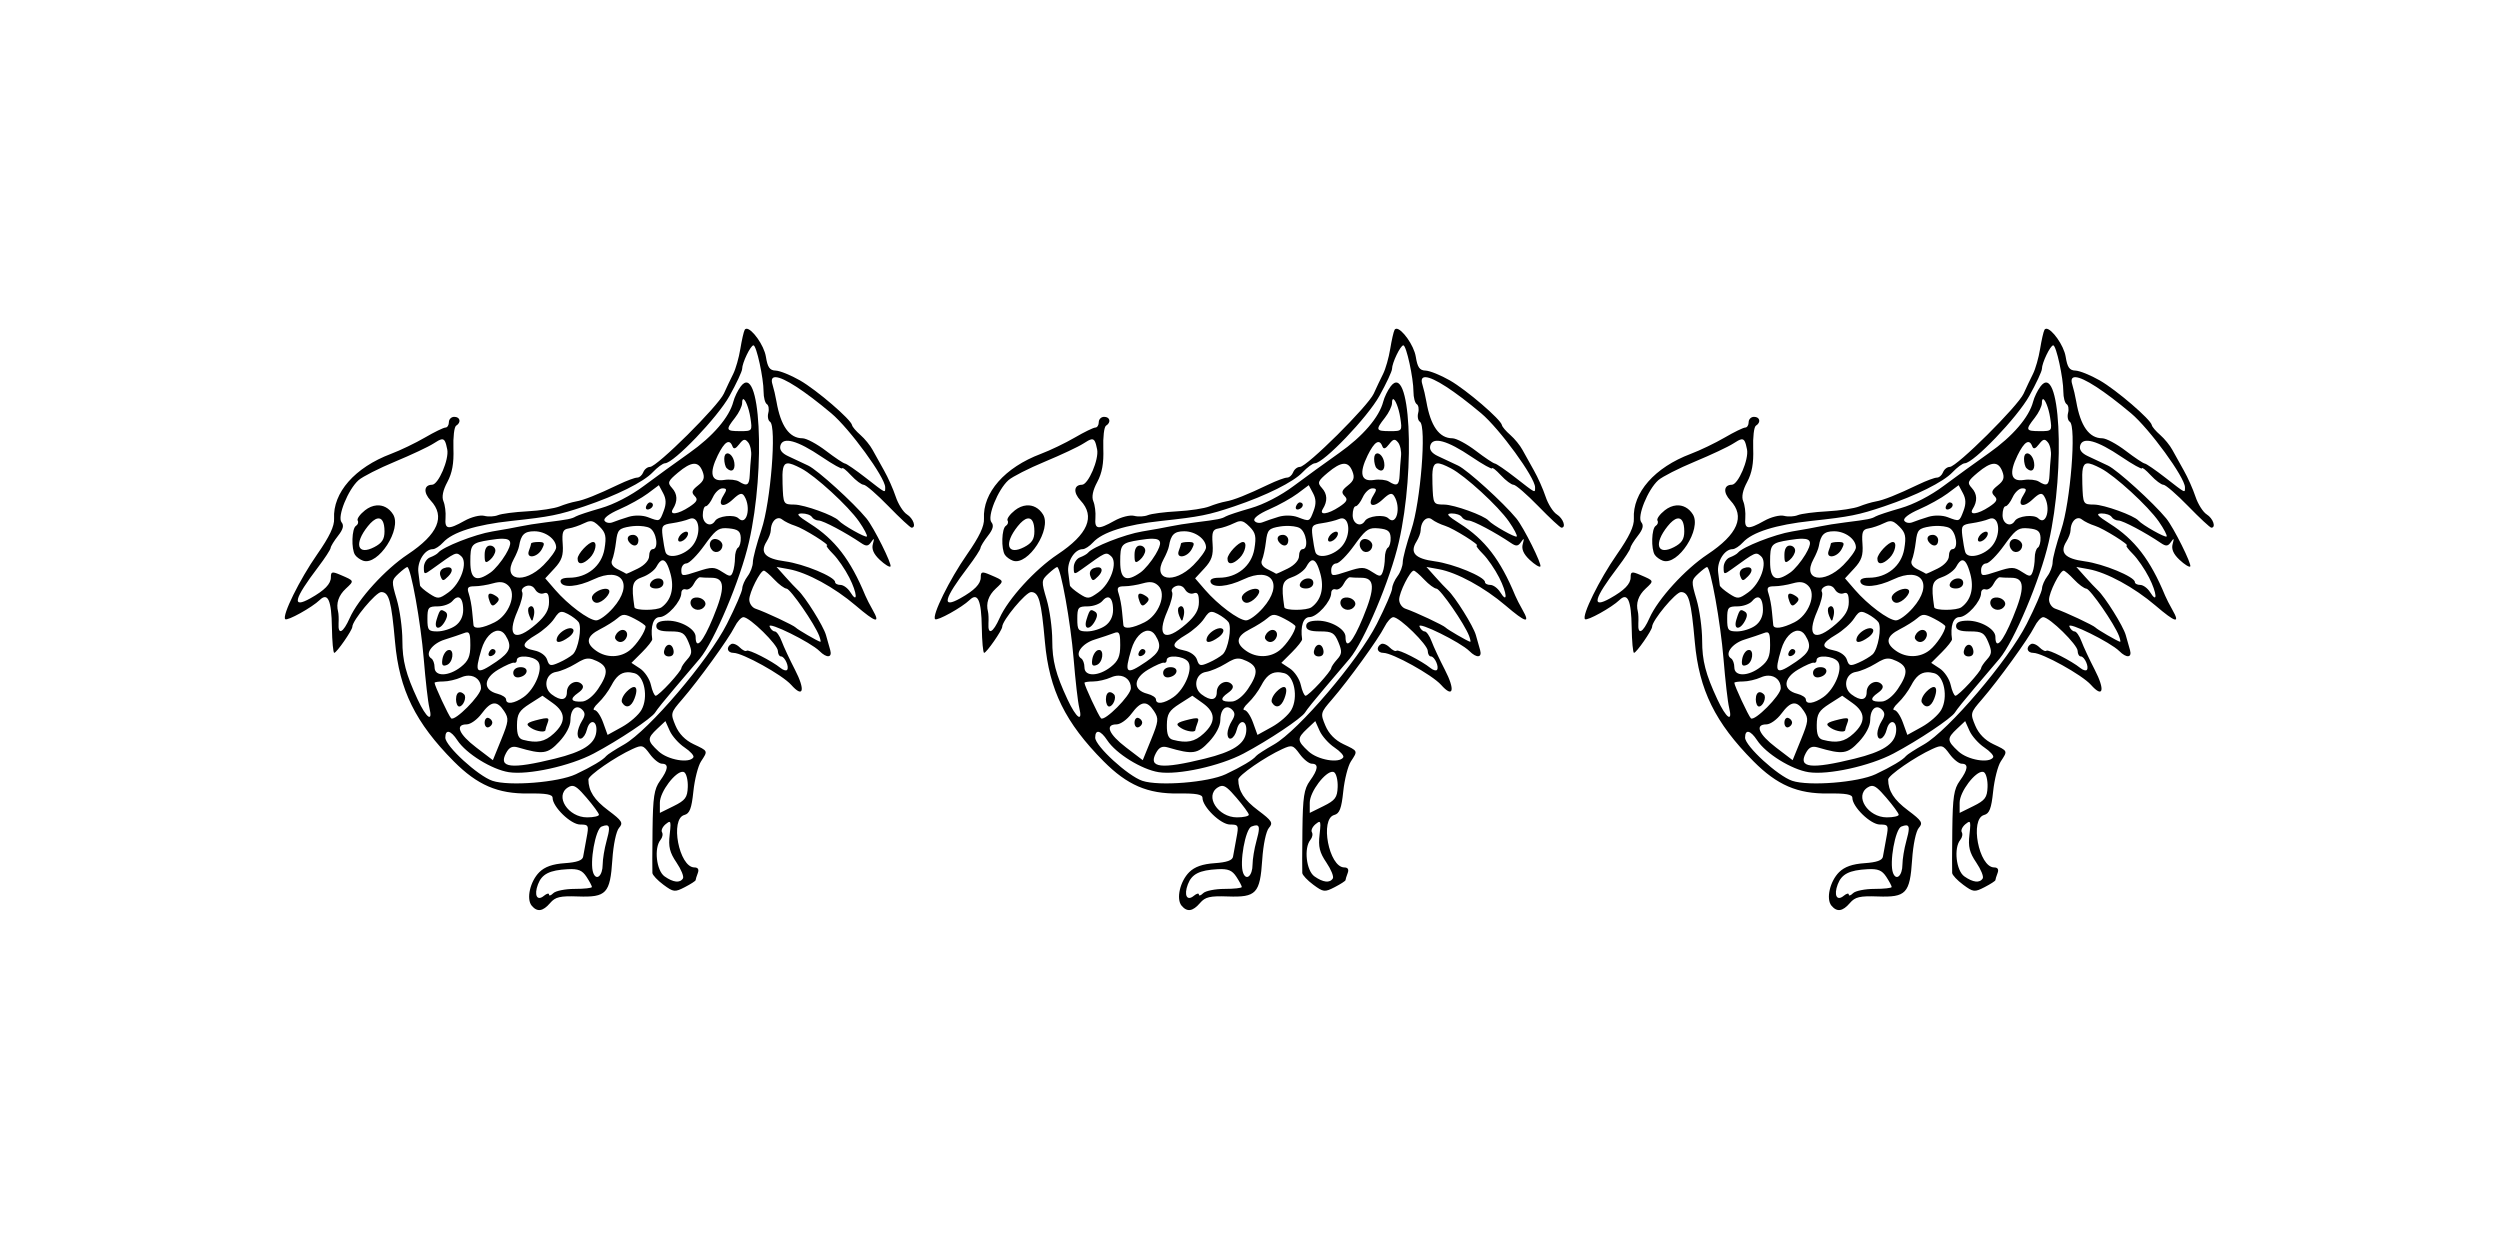  <!DOCTYPE svg PUBLIC "-//W3C//DTD SVG 1.1//EN" "http://www.w3.org/Graphics/SVG/1.1/DTD/svg11.dtd">
<svg xmlns="http://www.w3.org/2000/svg" width="7559.055px" height="3779.528px" id="svgBatik" viewBox="0 0 7559.055 3779.528">
<defs/>
<g transform="translate(832.028 907.264)">
<g transform="scale(19.654) " id="mtf0">
<path d="m 72.518,4.41 c -0.118,0.002 -0.217,0.056 -0.285,0.172 C 72.084,4.832 71.783,6.15 71.562,7.512 c -0.22,1.362 -0.715,3.095 -1.098,3.852 -0.383,0.756 -1.028,2.118 -1.436,3.025 -0.859,1.915 -10.291,11.279 -11.361,11.279 -0.397,0 -0.863,0.37 -1.037,0.824 -0.174,0.454 -0.599,0.825 -0.945,0.824 -0.346,-8.41e-4 -1.62,0.472 -2.83,1.053 -3.322,1.593 -5.382,2.412 -6.602,2.621 -0.605,0.104 -1.734,0.443 -2.508,0.756 -0.774,0.313 -3.002,0.653 -4.951,0.756 -1.95,0.103 -3.982,0.369 -4.516,0.59 -0.534,0.221 -1.486,0.268 -2.115,0.104 -0.63,-0.165 -1.994,0.179 -3.035,0.764 -2.534,1.423 -3.063,1.341 -2.92,-0.451 0.066,-0.832 -0.078,-1.98 -0.32,-2.549 -0.289,-0.678 -0.08,-1.703 0.604,-2.973 0.74,-1.374 1.012,-2.869 0.93,-5.133 -0.064,-1.757 0.123,-3.342 0.416,-3.523 0.818,-0.505 0.635,-1.365 -0.291,-1.365 -0.454,0 -0.824,0.372 -0.824,0.826 0,0.454 -0.238,0.824 -0.527,0.824 -0.289,0 -1.711,0.693 -3.162,1.539 -1.451,0.846 -3.797,1.972 -5.211,2.504 -5.56,2.092 -8.977,5.981 -8.76,9.969 0.063,1.153 -0.703,2.768 -2.609,5.502 -2.697,3.869 -5.437,9.432 -4.908,9.961 0.315,0.315 4.13,-1.805 5.307,-2.947 1.255,-1.219 1.81,0.029 1.875,4.223 0.033,2.151 0.195,3.91 0.361,3.908 0.362,-0.004 2.779,-3.486 2.779,-4.004 0,-0.978 3.631,-5.346 4.443,-5.346 1.198,0 1.561,1.314 2.131,7.703 0.656,7.356 3.141,12.402 9.023,18.328 3.631,3.658 6.791,5.02 11.498,4.955 2.721,-0.038 3.715,0.14 3.715,0.668 0,1.387 2.805,4.107 4.236,4.107 1.307,0 1.363,0.119 0.99,2.062 -0.218,1.135 -0.454,2.432 -0.525,2.883 -0.089,0.566 -0.963,0.876 -2.828,1.002 -1.861,0.126 -3.076,0.554 -3.91,1.381 -1.416,1.403 -2.038,4.119 -1.18,5.152 0.849,1.023 1.721,0.9 2.838,-0.404 0.802,-0.937 1.529,-1.109 4.275,-1.01 4.38,0.158 4.954,-0.454 5.297,-5.646 0.153,-2.323 0.593,-4.412 1.033,-4.908 0.673,-0.758 0.469,-1.088 -1.658,-2.682 -2.175,-1.63 -3.038,-2.969 -3.061,-4.752 -0.008,-0.626 4.119,-3.48 6.793,-4.697 1.463,-0.666 1.648,-0.611 2.658,0.775 0.597,0.82 1.439,1.49 1.867,1.49 1.074,0 0.975,0.875 -0.299,2.637 -0.901,1.246 -1.09,2.481 -1.15,7.541 -0.04,3.329 -0.048,6.315 -0.021,6.637 0.027,0.321 0.79,1.132 1.697,1.803 1.551,1.146 1.747,1.169 3.301,0.365 0.909,-0.47 1.652,-0.952 1.652,-1.07 0,-0.119 0.15,-0.607 0.334,-1.086 0.216,-0.563 0.034,-0.871 -0.518,-0.871 -2.367,0 -3.796,-7.485 -1.541,-8.074 0.807,-0.211 1.103,-0.986 1.379,-3.623 0.193,-1.846 0.721,-3.922 1.174,-4.613 1.085,-1.656 1.119,-1.58 -1.15,-2.656 -1.29,-0.612 -2.253,-1.603 -2.777,-2.857 -0.783,-1.874 -0.759,-1.969 1.012,-4.012 2.509,-2.895 7.159,-9.322 8.072,-11.156 0.416,-0.836 1.035,-1.517 1.375,-1.514 0.972,0.011 5.295,4.254 5.295,5.197 0,0.466 0.222,0.848 0.492,0.848 0.576,0 1.311,1.683 0.91,2.084 -0.151,0.151 -0.591,0.019 -0.977,-0.295 -1.356,-1.103 -4.96,-2.939 -5.232,-2.666 -0.152,0.152 -0.638,-0.087 -1.08,-0.529 -0.442,-0.442 -1.032,-0.664 -1.311,-0.492 -0.818,0.505 -0.579,1.35 0.381,1.35 1.384,0 7.507,3.395 8.857,4.912 1.892,2.125 2.216,0.827 0.582,-2.332 -0.812,-1.571 -1.73,-3.537 -2.037,-4.369 -0.308,-0.832 -0.785,-1.512 -1.062,-1.512 -0.278,0 -0.638,-0.344 -0.799,-0.764 -0.325,-0.847 6.325,2.432 7.68,3.787 1.116,1.116 1.984,1.044 1.654,-0.137 -0.148,-0.53 -0.445,-1.581 -0.662,-2.338 C 84.335,50.132 81.546,45.67 80.426,44.633 80.09,44.322 79.212,43.39 78.475,42.562 l -1.342,-1.504 1.891,0.342 c 2.795,0.504 7.009,2.798 10.295,5.604 3.1,2.647 3.842,2.834 2.594,0.652 -0.427,-0.746 -0.929,-1.728 -1.117,-2.182 -2.287,-5.528 -4.684,-8.646 -8.506,-11.066 -1.951,-1.235 -2.219,-1.57 -1.27,-1.578 0.663,-0.006 1.358,0.236 1.545,0.539 0.187,0.303 0.667,0.551 1.064,0.551 0.664,0 4.152,1.853 6.516,3.461 0.788,0.536 1.091,0.505 1.551,-0.16 0.455,-0.658 0.506,-0.595 0.254,0.312 -0.217,0.779 0.118,1.545 1.062,2.432 0.758,0.712 1.498,1.176 1.645,1.029 0.293,-0.293 -2.573,-6.039 -3.689,-7.395 -2.016,-2.449 -7.513,-7.439 -8.953,-8.127 -0.908,-0.434 -2.3,-1.089 -3.096,-1.455 -0.966,-0.444 -1.363,-0.985 -1.195,-1.625 0.37,-1.416 2.604,-0.807 6.355,1.729 1.74,1.176 3.164,1.968 3.164,1.762 -10e-7,-0.207 0.606,0.279 1.348,1.08 0.742,0.801 1.619,1.455 1.949,1.455 0.33,0 2.045,1.485 3.811,3.301 1.766,1.816 3.364,3.301 3.553,3.301 0.766,0 0.273,-1.428 -0.705,-2.039 -0.577,-0.36 -1.359,-1.596 -1.738,-2.746 C 95.08,29.084 94.274,27.276 93.67,26.217 93.065,25.158 92.272,23.732 91.906,23.047 91.541,22.362 90.697,21.328 90.031,20.75 89.365,20.172 88.788,19.494 88.748,19.244 88.612,18.391 83.315,13.841 80.736,12.361 79.321,11.549 77.638,10.87 76.996,10.85 76.079,10.821 75.757,10.363 75.494,8.717 75.21,6.938 73.346,4.398 72.518,4.41 Z m 1.061,2.555 c 0.462,-0.005 1.559,5.02 1.559,7.143 0,0.875 0.226,1.731 0.5,1.9 0.274,0.169 0.376,0.775 0.227,1.346 -0.149,0.571 -0.031,1.186 0.262,1.367 1.04,0.643 0.104,12.395 -1.322,16.615 -0.724,2.141 -1.316,4.384 -1.316,4.984 0,0.6 -0.362,1.573 -0.807,2.16 -0.444,0.587 -0.816,1.439 -0.826,1.893 -0.01,0.453 -1.069,2.903 -2.355,5.443 -2.837,5.603 -12.058,16.415 -15.824,18.555 -1.352,0.768 -2.584,1.562 -2.738,1.766 -0.437,0.575 -2.27,1.675 -4.682,2.807 -2.707,1.271 -10.264,1.87 -12.824,1.018 -2.217,-0.738 -7.258,-5.354 -7.258,-6.646 0,-1.337 0.83,-1.152 1.854,0.41 1.341,2.046 5.299,4.499 7.912,4.906 3,0.467 9.416,-0.942 13.064,-2.871 3.851,-2.036 8.941,-5.437 9.465,-6.324 0.242,-0.41 1.554,-2.045 2.916,-3.635 1.362,-1.59 3.131,-3.673 3.932,-4.629 2.251,-2.685 6.247,-12.155 7.57,-17.943 2.627,-11.488 1.737,-27.989 -1.289,-23.91 -0.437,0.589 -0.936,1.622 -1.109,2.295 -0.618,2.402 -3.137,5.341 -6.779,7.908 -2.034,1.434 -5.184,3.718 -7,5.076 -1.994,1.492 -4.61,2.844 -6.604,3.414 -1.816,0.519 -3.547,1.092 -3.85,1.273 -0.623,0.373 -1.191,0.484 -4.678,0.918 -1.362,0.169 -3.095,0.445 -3.852,0.611 -0.756,0.167 -2.703,0.519 -4.326,0.785 -2.672,0.438 -7.64,2.39 -8.328,3.273 -0.151,0.194 -0.707,0.514 -1.236,0.709 -0.53,0.195 -0.963,0.889 -0.963,1.541 0,1.127 0.06,1.14 1.238,0.287 3.72,-2.693 3.699,-2.683 4.482,-2.033 1.121,0.931 -0.032,4.238 -1.955,5.607 -1.442,1.027 -1.609,1.037 -2.924,0.176 -0.766,-0.502 -1.409,-1.07 -1.43,-1.262 -0.021,-0.192 -0.135,-1.085 -0.252,-1.984 -0.217,-1.672 0.967,-3.592 2.215,-3.592 0.36,0 1.076,-0.467 1.592,-1.037 1.433,-1.583 5.049,-2.721 10.512,-3.309 5.941,-0.639 7.271,-0.905 11.248,-2.25 4.914,-1.661 9.082,-3.742 10.479,-5.229 0.714,-0.76 1.565,-1.384 1.891,-1.389 1.351,-0.02 8.084,-7.047 9.928,-10.361 1.068,-1.92 1.941,-3.79 1.941,-4.154 0,-0.923 1.296,-3.624 1.742,-3.629 z m 3.436,4.902 c 1.245,0.052 4.316,2.011 8.533,5.547 2.824,2.368 8.297,9.88 8.297,11.387 0,0.921 0.175,1.007 -3.025,-1.482 -1.513,-1.177 -2.936,-2.153 -3.16,-2.17 -0.224,-0.017 -1.542,-0.898 -2.93,-1.957 -1.387,-1.059 -3.009,-1.926 -3.604,-1.926 -2.016,0 -3.358,-1.892 -4.004,-5.645 -0.144,-0.835 -0.418,-2.011 -0.609,-2.613 -0.253,-0.796 -0.064,-1.164 0.502,-1.141 z m -5.025,3.379 c 0.281,-0.088 0.875,1.255 1.117,2.855 0.309,2.044 0.296,2.064 -1.578,2.064 -2.2,0 -2.267,-0.174 -0.791,-2.051 0.605,-0.769 1.1,-1.786 1.1,-2.26 0,-0.391 0.059,-0.58 0.152,-0.609 z m -46.383,6.184 c 0.469,-0.06 0.634,0.405 0.865,1.551 0.307,1.523 -1.366,5.422 -2.33,5.432 -1.263,0.012 -1.374,1.199 -0.227,2.42 2.311,2.46 1.147,5.193 -3.529,8.297 -3.45,2.29 -7.62,6.867 -8.914,9.783 -1.026,2.312 -1.829,2.698 -1.719,0.826 0.04,-0.681 0.007,-1.486 -0.072,-1.789 -0.339,-1.296 0.064,-2.506 1.184,-3.549 1.325,-1.235 1.341,-1.19 -0.785,-2.104 -1.335,-0.573 -1.512,-0.532 -1.512,0.354 0,1.024 -0.963,2.01 -3.156,3.236 -2.921,1.632 -2.544,0.127 1.205,-4.814 1.033,-1.362 1.894,-2.685 1.914,-2.939 0.02,-0.255 0.534,-1.094 1.141,-1.865 0.781,-0.993 0.938,-1.601 0.539,-2.082 -0.696,-0.839 0.993,-5.026 2.611,-6.473 0.603,-0.539 3.139,-1.828 5.635,-2.865 2.496,-1.037 5.151,-2.287 5.9,-2.777 0.579,-0.379 0.969,-0.604 1.25,-0.641 z m 46.529,0.074 c 0.203,-0.041 0.388,0.098 0.633,0.4 0.329,0.406 0.533,1.357 0.453,2.113 -0.079,0.756 -0.174,2.057 -0.213,2.889 -0.074,1.595 -0.414,1.802 -1.658,1.014 -0.419,-0.265 -1.451,-0.375 -2.293,-0.242 -1.995,0.314 -2.332,-1.013 -0.963,-3.799 1.041,-2.12 1.805,-2.584 2.258,-1.375 0.182,0.486 0.486,0.391 1.037,-0.324 0.32,-0.415 0.543,-0.635 0.746,-0.676 z m -2.617,2.088 c -0.245,0.04 -0.432,0.303 -0.432,0.838 -10e-7,0.58 0.165,1.22 0.367,1.422 0.751,0.751 1.354,0.329 1.184,-0.828 -0.139,-0.945 -0.71,-1.498 -1.119,-1.432 z m 9.299,1.541 c 0.438,-0.034 1.1,0.245 2.084,0.756 2.182,1.132 7.261,5.791 8.918,8.18 0.791,1.14 1.332,2.178 1.203,2.307 -0.219,0.219 -3.726,-1.765 -4.33,-2.449 -0.697,-0.789 -5.28,-2.445 -6.816,-2.463 -1.702,-0.019 -1.713,-0.036 -1.82,-3.182 -0.074,-2.167 0.032,-3.092 0.762,-3.148 z M 64.404,25.188 c 0.608,-0.033 1.03,0.357 1.344,1.168 0.374,0.968 0.221,1.44 -0.705,2.17 -0.942,0.742 -1.046,1.074 -0.504,1.617 0.542,0.543 0.374,0.886 -0.824,1.676 -1.756,1.158 -3.154,1.333 -2.518,0.314 0.749,-1.199 0.701,-2.29 -0.143,-3.223 -0.735,-0.812 -0.644,-1.053 0.896,-2.35 1.051,-0.885 1.845,-1.34 2.453,-1.373 z m -5.375,3.291 0.656,1.229 c 0.473,0.883 0.5,1.648 0.092,2.721 -0.644,1.693 -0.595,1.675 -2.447,0.971 -0.795,-0.302 -2.027,-0.328 -2.924,-0.059 -0.853,0.256 -1.96,0.632 -2.459,0.836 -0.499,0.203 -1.073,0.1 -1.277,-0.23 -0.223,-0.361 0.688,-1.062 2.283,-1.756 1.46,-0.635 3.424,-1.728 4.365,-2.432 z m 9.773,0.49 c 0.698,0 0.726,0.183 0.17,1.074 -1.011,1.619 -0.065,2.035 1.432,0.629 1.032,-0.969 1.415,-1.08 1.771,-0.508 1.099,1.763 0.342,4.657 -0.895,3.42 -0.655,-0.655 -3.129,-0.379 -3.611,0.402 -0.642,1.038 -1.885,0.451 -1.885,-0.891 0,-0.756 0.207,-1.377 0.461,-1.377 0.254,0 0.743,-0.619 1.088,-1.375 0.345,-0.756 1.006,-1.375 1.469,-1.375 z m -11.119,2.158 c -0.219,-0.023 -0.498,0.256 -0.619,0.619 -0.121,0.363 0.076,0.562 0.439,0.441 0.709,-0.236 0.838,-0.992 0.18,-1.061 z m -42.08,0.465 c -0.591,0.049 -1.203,0.297 -1.781,0.752 -0.779,0.613 -1.286,1.325 -1.127,1.582 0.159,0.257 0.038,0.624 -0.27,0.814 -0.642,0.397 -0.741,3.559 -0.139,4.461 0.222,0.333 0.777,0.736 1.23,0.895 2.33,0.816 6.029,-4.893 4.619,-7.129 -0.622,-0.987 -1.548,-1.457 -2.533,-1.375 z m 61.785,1.967 c 0.198,-0.021 0.402,0.036 0.596,0.191 0.401,0.322 1.311,0.764 2.023,0.982 1.267,0.389 5.504,3.039 4.859,3.039 -0.18,0 0.259,0.585 0.975,1.301 0.716,0.716 1.833,2.344 2.482,3.617 1.233,2.417 1.349,4.163 0.148,2.24 -0.38,-0.608 -1.06,-1.105 -1.512,-1.105 -0.451,0 -0.82,-0.199 -0.82,-0.441 0,-0.806 -4.844,-2.809 -7.715,-3.189 -3.044,-0.404 -3.896,-1.32 -2.824,-3.037 0.35,-0.561 0.64,-1.332 0.645,-1.715 0.013,-1.042 0.549,-1.82 1.143,-1.883 z m -13.17,0.025 c 1.087,0.122 1.26,2.497 0.07,4.098 -1.182,1.59 -3.865,2.279 -4.244,1.09 -0.127,-0.399 -0.328,-1.508 -0.445,-2.465 -0.194,-1.582 -0.06,-1.761 1.473,-1.979 0.927,-0.132 2.108,-0.424 2.625,-0.648 0.191,-0.083 0.366,-0.113 0.521,-0.096 z m -48.496,0.027 c 0.678,-0.154 1.096,0.522 1.096,1.979 0,1.21 -0.388,1.803 -1.58,2.42 -2.59,1.339 -3.155,-0.503 -0.984,-3.215 0.56,-0.7 1.062,-1.091 1.469,-1.184 z m 32.756,0.41 c 0.456,-0.019 0.834,0.237 1.43,0.832 0.949,0.949 1.074,1.528 0.75,3.447 -0.44,2.605 -2.66,4.416 -5.414,4.42 -1.01,0.001 -1.472,0.244 -1.314,0.689 0.322,0.91 2.632,0.711 5.047,-0.436 4.353,-2.066 6.241,0.711 2.996,4.406 -0.939,1.07 -2.115,1.925 -2.613,1.902 -1.154,-0.053 -4.31,-2.414 -6.285,-4.701 L 41.547,42.812 42.971,41.275 c 1.129,-1.218 1.39,-1.996 1.264,-3.752 -0.134,-1.851 0.02,-2.246 0.93,-2.389 0.599,-0.094 1.654,-0.453 2.346,-0.797 0.394,-0.196 0.695,-0.305 0.969,-0.316 z m 6.994,0.73 c 0.856,-0.03 1.715,0.085 2.137,0.311 1.061,0.568 1.451,3.26 0.473,3.26 -0.303,0 -0.551,0.476 -0.551,1.059 0,0.64 -0.688,1.404 -1.734,1.926 -0.954,0.476 -1.76,0.836 -1.789,0.799 -0.029,-0.037 -0.612,-0.345 -1.297,-0.684 -0.821,-0.406 -1.12,-0.899 -0.875,-1.445 0.204,-0.456 0.479,-1.73 0.609,-2.83 0.214,-1.803 0.43,-2.031 2.189,-2.316 0.268,-0.044 0.553,-0.068 0.838,-0.078 z m 13.785,0.34 c 0.165,0.002 0.343,0.014 0.539,0.033 1.396,0.135 1.778,0.432 1.828,1.422 0.035,0.688 -0.152,1.383 -0.414,1.545 -0.262,0.162 -0.475,0.878 -0.475,1.592 0,0.714 -0.147,1.681 -0.326,2.148 -0.293,0.764 -0.461,0.761 -1.652,-0.02 -1.188,-0.778 -1.585,-0.784 -3.801,-0.055 -2.338,0.77 -2.475,0.758 -2.475,-0.211 0,-0.564 0.35,-1.025 0.775,-1.025 0.426,0 1.673,-1.252 2.773,-2.783 1.554,-2.164 2.071,-2.658 3.227,-2.646 z m -29.389,0.479 c 1.723,10e-7 3.357,1.215 3.357,2.496 0,0.422 -0.874,1.644 -1.943,2.713 -3.006,3.006 -6.373,2.344 -4.59,-0.902 0.387,-0.704 0.759,-1.61 0.826,-2.012 0.296,-1.778 0.824,-2.295 2.35,-2.295 z m 23.398,0.062 c -0.075,-0.006 -0.164,0.007 -0.268,0.041 -0.397,0.132 -0.831,0.566 -0.963,0.963 -0.138,0.413 0.068,0.618 0.48,0.48 0.397,-0.132 0.831,-0.566 0.963,-0.963 0.103,-0.31 0.013,-0.502 -0.213,-0.521 z m -8.211,0.488 c -0.859,0 -1.092,0.65 -0.459,1.283 0.633,0.633 1.283,0.4 1.283,-0.459 0,-0.454 -0.37,-0.824 -0.824,-0.824 z m -20.072,0.596 c 1.461,0.015 1.487,0.702 0.473,2.422 -0.635,1.076 -1.678,2.324 -2.316,2.771 -2.212,1.549 -3.117,1.074 -3.117,-1.631 0,-2.743 0.153,-2.913 3.008,-3.367 0.821,-0.13 1.466,-0.2 1.953,-0.195 z m 32.535,0.051 c -0.7,0.111 -0.917,1.087 -0.256,1.748 0.577,0.577 1.547,0.085 1.547,-0.783 0,-0.425 -0.433,-0.855 -0.963,-0.957 -0.119,-0.023 -0.228,-0.024 -0.328,-0.008 z m -27.023,0.453 c -0.616,0 -1.121,0.104 -1.121,0.23 0,0.127 -0.15,0.621 -0.334,1.1 -0.499,1.301 1.277,1.097 1.986,-0.229 0.499,-0.933 0.418,-1.102 -0.531,-1.102 z m 8.414,0 c -0.691,0 -2.383,1.818 -2.383,2.561 0,0.99 0.827,0.937 1.887,-0.123 0.868,-0.868 1.187,-2.438 0.496,-2.438 z m -15.861,0.551 c -0.524,0 -0.826,0.528 -0.826,1.443 0,1.22 0.128,1.337 0.826,0.758 0.454,-0.377 0.826,-1.027 0.826,-1.443 0,-0.417 -0.372,-0.758 -0.826,-0.758 z m 26.506,2.27 c 0.46,-0.079 0.871,0.618 1.273,2.113 0.587,2.179 0.09,4.026 -1.371,5.1 -0.724,0.532 -4.108,0.538 -4.186,0.008 -0.509,-3.485 -0.349,-4.095 1.232,-4.646 0.88,-0.307 1.851,-1.028 2.158,-1.602 0.321,-0.601 0.616,-0.926 0.893,-0.973 z m -39.238,1.031 c 0.551,0 2.086,8.541 2.541,14.135 0.268,3.301 0.654,6.671 0.859,7.488 0.601,2.393 -0.444,1.66 -1.807,-1.266 -1.809,-3.885 -2.34,-5.941 -2.34,-9.047 10e-7,-1.875 -0.39,-4.717 -0.865,-6.318 -0.831,-2.8 -0.822,-2.951 0.252,-3.951 0.614,-0.572 1.226,-1.041 1.359,-1.041 z m 6.387,0.041 c -0.2,-0.018 -0.46,0.024 -0.773,0.145 -0.504,0.194 -0.703,0.677 -0.498,1.211 0.308,0.804 0.422,0.808 1.195,0.035 0.732,-0.732 0.677,-1.337 0.076,-1.391 z m 48.477,0.514 c 0.174,-0.002 0.897,0.615 1.607,1.371 0.711,0.756 1.559,1.385 1.885,1.398 0.589,0.024 4.328,5.435 5.021,7.268 0.2,0.53 0.276,0.94 0.168,0.912 C 83.421,52.464 80.345,50.677 80.09,50.387 79.787,50.042 75.427,47.996 73.9,47.482 73.371,47.304 72.938,46.676 72.938,46.086 c 0,-1.109 1.682,-4.453 2.242,-4.459 z m -9.809,1.02 c 0.227,0.042 1.006,0.076 1.73,0.076 2.103,0 2.168,1.527 0.266,6.135 -1.584,3.836 -2.684,5.04 -2.684,2.941 0,-1.17 -2.24,-2.475 -4.248,-2.475 -1.236,0 -1.803,0.26 -1.803,0.826 0,0.592 0.603,0.826 2.133,0.826 1.856,10e-7 2.224,0.216 2.824,1.664 0.587,1.417 0.555,1.812 -0.209,2.656 -0.494,0.546 -0.898,1.151 -0.898,1.344 0,0.193 -0.802,1.226 -1.783,2.295 -0.981,1.069 -1.951,1.943 -2.156,1.943 -0.205,0 -0.539,-0.752 -0.74,-1.67 -0.202,-0.918 -0.958,-2.055 -1.682,-2.529 l -1.314,-0.863 1.627,-1.627 c 0.895,-0.895 1.602,-1.798 1.572,-2.008 -0.287,-2 0.183,-3.406 1.137,-3.406 1.156,0 3.34,-2.419 3.34,-3.697 0,-0.438 0.308,-0.694 0.684,-0.568 0.376,0.125 0.933,-0.26 1.238,-0.855 0.305,-0.596 0.74,-1.05 0.967,-1.008 z m -6.541,0.182 c -0.473,0.041 -0.987,0.337 -1.16,0.857 -0.134,0.403 0.244,0.688 0.916,0.688 0.676,0 1.146,-0.355 1.146,-0.865 0,-0.506 -0.43,-0.72 -0.902,-0.68 z m -24.555,0.588 c 0.691,-0.079 1.175,0.097 1.633,0.555 1.282,1.282 0.04,4.513 -2.154,5.607 -1.839,0.917 -3.143,1.092 -3.246,0.436 -0.036,-0.227 -0.126,-1.157 -0.201,-2.064 -0.076,-0.908 -0.312,-2.16 -0.523,-2.783 -0.315,-0.927 -0.153,-1.132 0.891,-1.135 0.701,-0.002 1.976,-0.206 2.834,-0.453 0.283,-0.081 0.537,-0.136 0.768,-0.162 z m 4.729,0.508 c 0.409,-0.01 0.774,0.207 1.004,0.617 0.273,0.488 0.863,0.747 1.309,0.576 0.603,-0.232 0.811,0.112 0.811,1.342 0,1.203 -0.53,2.117 -1.945,3.359 -3.319,2.914 -4.654,1.984 -2.887,-2.012 0.57,-1.29 0.885,-2.591 0.699,-2.893 -0.186,-0.301 0.079,-0.708 0.59,-0.904 0.143,-0.055 0.283,-0.083 0.42,-0.086 z m 11.682,0.5 c -0.808,0.069 -1.957,0.752 -1.957,1.361 0,0.434 0.341,0.789 0.758,0.789 0.883,0 2.297,-1.53 1.838,-1.988 -0.139,-0.139 -0.369,-0.185 -0.639,-0.162 z m -17.652,0.744 c -0.304,0.045 -0.322,0.45 -0.035,1.199 0.282,0.736 0.507,0.795 1.027,0.275 0.52,-0.52 0.489,-0.773 -0.141,-1.162 -0.384,-0.237 -0.669,-0.339 -0.852,-0.312 z m -4.832,0.574 c 0.439,0.067 0.721,0.746 0.721,1.934 0,1.016 -0.44,1.895 -1.223,2.443 -0.673,0.471 -1.91,0.857 -2.75,0.857 -1.38,0 -1.529,-0.187 -1.529,-1.926 0,-1.755 0.141,-1.926 1.584,-1.926 0.871,0 1.89,-0.37 2.264,-0.82 0.351,-0.422 0.67,-0.603 0.934,-0.562 z m 36.529,0.018 c -0.126,0.011 -0.253,0.039 -0.375,0.086 -0.386,0.148 -0.567,0.62 -0.402,1.049 0.357,0.929 1.613,1.028 2.145,0.168 0.4,-0.648 -0.484,-1.381 -1.367,-1.303 z m -25.309,1.34 c -0.117,-0.012 -0.249,0.044 -0.389,0.184 -0.189,0.189 -0.152,0.787 0.084,1.33 0.409,0.943 0.44,0.942 0.668,-0.02 0.193,-0.813 -0.013,-1.458 -0.363,-1.494 z m -13.883,0.615 c -0.249,0.064 -0.405,0.479 -0.711,1.473 -0.471,1.532 0.529,1.662 1.326,0.172 0.398,-0.744 0.393,-1.178 -0.018,-1.432 -0.266,-0.164 -0.448,-0.251 -0.598,-0.213 z m 18.566,0.254 c 0.245,0.003 0.531,0.119 0.928,0.328 0.671,0.353 1.411,0.915 1.645,1.248 0.553,0.789 -0.045,4.165 -0.877,4.955 -0.356,0.338 -1.317,0.911 -2.133,1.271 -1.312,0.58 -1.524,0.53 -1.832,-0.441 -0.204,-0.641 -1.017,-1.232 -1.955,-1.42 -2.102,-0.42 -2.027,-1.071 0.275,-2.43 1.034,-0.61 2.281,-1.72 2.77,-2.467 0.482,-0.736 0.772,-1.05 1.18,-1.045 z m 9.609,0.463 c 0.367,0.011 0.821,0.207 1.566,0.592 0.935,0.484 1.701,1.014 1.701,1.178 0,0.753 -1.343,2.791 -2.404,3.65 -1.467,1.188 -3.58,1.237 -5.176,0.119 -1.707,-1.196 -1.526,-2.263 0.564,-3.322 0.983,-0.498 2.199,-1.266 2.701,-1.705 0.4,-0.35 0.68,-0.523 1.047,-0.512 z m -8.455,2.059 c -0.689,0.084 -1.669,0.77 -1.908,1.488 -0.292,0.877 0.534,0.816 1.832,-0.133 0.587,-0.429 0.87,-0.978 0.629,-1.219 -0.126,-0.126 -0.323,-0.165 -0.553,-0.137 z m 8.176,0.252 c -0.194,0.008 -0.409,0.092 -0.623,0.27 -0.424,0.352 -0.635,0.859 -0.469,1.127 0.401,0.649 1.19,0.619 1.611,-0.062 0.444,-0.719 0.061,-1.359 -0.52,-1.334 z m -19.139,0.121 c 0.428,6.1e-4 0.827,0.224 1.131,0.711 1.063,1.703 0.756,2.589 -1.406,4.059 -3.122,2.121 -3.415,1.873 -2.277,-1.924 0.529,-1.765 1.611,-2.847 2.553,-2.846 z m -4.74,0.256 c 0.386,0.032 0.467,0.542 0.467,1.959 -10e-7,1.743 -0.313,2.464 -1.451,3.359 -1.889,1.486 -4.051,1.524 -4.051,0.072 0,-0.587 -0.224,-1.206 -0.498,-1.375 -1.053,-0.651 0.101,-2.288 2.043,-2.896 1.117,-0.35 2.465,-0.803 2.994,-1.008 0.205,-0.079 0.367,-0.122 0.496,-0.111 z m 31.008,1.916 c -0.303,0.023 -0.61,0.34 -0.734,0.938 -0.104,0.498 0.2,0.854 0.729,0.854 0.567,0 0.835,-0.361 0.719,-0.963 -0.112,-0.58 -0.41,-0.851 -0.713,-0.828 z m -27.09,0.65 c -0.219,-0.023 -0.498,0.256 -0.619,0.619 -0.121,0.363 0.078,0.561 0.441,0.439 0.709,-0.236 0.836,-0.991 0.178,-1.059 z m -6.713,0.143 c -0.054,0.002 -0.114,0.012 -0.178,0.033 -0.378,0.125 -0.767,0.762 -0.863,1.418 -0.131,0.892 0.042,1.109 0.688,0.861 0.957,-0.367 1.169,-2.343 0.354,-2.312 z m 11.77,1.018 c 0.723,0.05 1.537,0.315 1.904,0.758 0.855,1.03 -0.445,4.232 -2.225,5.479 -1.436,1.006 -2.686,1.172 -2.686,0.357 0,-0.297 -0.596,-0.688 -1.324,-0.871 -2.254,-0.566 -2.194,-2.351 0.125,-3.721 1.113,-0.657 2.209,-1.132 2.436,-1.057 0.227,0.075 0.414,-0.111 0.414,-0.414 0,-0.417 0.632,-0.582 1.355,-0.531 z m 9.76,0.309 c 0.344,0.026 0.702,0.154 1.17,0.371 1.793,0.833 1.844,1.881 0.209,4.309 -0.743,1.103 -1.751,1.895 -2.459,1.932 -1.719,0.088 -1.951,-0.391 -0.633,-1.314 0.775,-0.543 0.963,-0.98 0.584,-1.359 -0.834,-0.834 -2.285,-0.06 -2.285,1.219 0,1.279 -0.935,1.418 -2.346,0.348 -1.368,-1.038 -0.931,-3.207 0.695,-3.455 0.704,-0.107 2.066,-0.681 3.027,-1.275 0.933,-0.577 1.464,-0.816 2.037,-0.773 z m -10.52,1.322 c -0.676,0 -1.146,0.357 -1.146,0.867 0,0.512 0.375,0.793 0.918,0.688 1.38,-0.268 1.569,-1.555 0.229,-1.555 z m 16.381,0.785 c 0.336,-0.016 0.702,0.032 1.111,0.139 1.54,0.403 2.178,3.707 1.09,5.646 -0.434,0.774 -1.785,1.957 -3.002,2.629 l -2.213,1.223 -0.689,-1.91 c -0.38,-1.05 -0.969,-1.908 -1.309,-1.908 -0.34,0 -0.081,-0.503 0.578,-1.117 0.659,-0.614 1.564,-1.821 2.01,-2.684 0.694,-1.341 1.416,-1.969 2.424,-2.018 z m -24.4,0.521 c 1.086,-0.001 1.924,0.751 1.912,1.926 -0.011,1.107 -4.054,5.177 -4.6,4.631 -0.377,-0.377 -2.543,-5.025 -2.543,-5.457 0,-0.113 0.607,-0.205 1.35,-0.205 0.742,0 1.973,-0.284 2.734,-0.631 0.394,-0.18 0.785,-0.263 1.146,-0.264 z m 25.459,1.742 c -0.255,-0.004 -0.637,0.215 -1.113,0.691 -0.605,0.605 -0.932,1.374 -0.727,1.707 0.6,0.971 1.407,0.703 1.912,-0.633 0.426,-1.126 0.353,-1.759 -0.072,-1.766 z m -26.828,0.803 c -0.333,0.038 -0.561,0.431 -0.561,1.102 0,0.605 0.22,1.1 0.49,1.1 0.618,0 1.197,-1.43 0.756,-1.871 -0.248,-0.248 -0.486,-0.353 -0.686,-0.33 z m 12.734,0.541 1.605,1.143 c 1.992,1.419 2.04,2.917 0.148,4.67 -1.386,1.284 -2.587,1.531 -4.732,0.971 -0.703,-0.184 -0.956,-0.799 -0.939,-2.275 0.02,-1.704 0.33,-2.219 1.971,-3.266 z M 33.625,62.061 c 0.545,-0.062 1.045,0.333 1.598,1.176 0.749,1.144 0.71,1.544 -0.453,4.404 l -1.279,3.146 -2.559,-1.953 c -2.684,-2.049 -3.308,-3.555 -1.475,-3.555 0.596,0 1.632,-0.743 2.303,-1.65 0.731,-0.989 1.32,-1.507 1.865,-1.568 z m 12.957,0.596 c 0.214,0.027 0.44,0.147 0.668,0.375 0.468,0.468 0.455,0.898 -0.049,1.705 -0.371,0.594 -0.674,1.454 -0.674,1.912 0,1.362 1.052,0.946 1.432,-0.566 0.437,-1.739 1.65,-1.437 1.443,0.359 -0.215,1.87 -2.037,3.047 -6.363,4.109 -6.731,1.654 -8.742,1.425 -7.523,-0.852 0.485,-0.905 0.961,-1.131 1.844,-0.873 3.841,1.124 4.552,1.024 6.332,-0.875 1.052,-1.122 1.733,-2.427 1.734,-3.326 0.002,-1.281 0.516,-2.049 1.156,-1.969 z m -13.996,1.625 c -0.212,0.069 -0.363,0.346 -0.363,0.725 0,0.504 0.267,0.827 0.592,0.719 0.325,-0.108 0.592,-0.431 0.592,-0.719 0,-0.287 -0.267,-0.612 -0.592,-0.721 -0.081,-0.027 -0.158,-0.027 -0.229,-0.004 z m 9.145,0.051 c -0.214,-0.008 -0.552,0.053 -1.047,0.172 -2.053,0.493 -2.275,0.726 -1.291,1.348 0.83,0.525 2.184,0.71 2.184,0.299 0,-0.127 0.156,-0.635 0.346,-1.129 0.18,-0.468 0.166,-0.676 -0.191,-0.689 z m 18.303,0.441 0.666,1.49 c 0.366,0.82 1.396,1.977 2.287,2.57 0.891,0.593 1.499,1.275 1.352,1.514 -0.602,0.973 -3.925,0.406 -5.35,-0.914 -1.775,-1.645 -1.795,-1.992 -0.205,-3.486 z m 2.691,7.803 c 0.074,0.007 0.141,0.027 0.201,0.064 0.342,0.211 0.59,1.236 0.551,2.275 -0.061,1.615 -0.377,2.043 -2.182,2.936 l -2.113,1.045 v -1.572 c 0,-1.698 2.439,-4.854 3.543,-4.748 z m -17.121,2.168 c 0.549,-0.066 1.099,0.421 2.295,1.814 1.039,1.21 1.899,2.386 1.91,2.613 0.011,0.227 -0.808,0.412 -1.82,0.412 -2.921,0 -5.03,-3.284 -2.957,-4.604 0.207,-0.131 0.389,-0.214 0.572,-0.236 z m 15.082,5.547 c 0.191,0.072 0.158,0.631 0.006,1.949 -0.215,1.86 0.003,2.75 1.045,4.285 0.723,1.066 1.172,2.169 0.998,2.451 -0.458,0.742 -1.488,0.629 -2.824,-0.307 -1.265,-0.886 -1.655,-4.375 -0.629,-5.623 0.3,-0.365 0.404,-0.894 0.23,-1.176 -0.174,-0.282 0.08,-0.842 0.566,-1.246 0.298,-0.247 0.493,-0.377 0.607,-0.334 z m -9.721,0.518 c 0.545,0.014 0.497,0.674 0.008,2.438 -0.323,1.163 -0.588,2.781 -0.59,3.596 -0.004,1.716 -0.956,2.571 -1.445,1.297 -0.598,-1.557 0.338,-6.783 1.279,-7.145 0.319,-0.123 0.566,-0.19 0.748,-0.186 z m -5.961,6.748 c 1.611,-0.087 2.232,0.164 2.889,1.166 0.46,0.702 0.836,1.41 0.836,1.572 0,0.162 -1.188,0.293 -2.641,0.293 -1.452,0 -2.938,0.297 -3.301,0.66 -0.363,0.363 -0.66,0.458 -0.66,0.209 0,-0.249 -0.35,-0.163 -0.777,0.191 -1.06,0.88 -1.56,-0.08 -0.92,-1.764 0.602,-1.584 1.763,-2.176 4.574,-2.328 z"/>
</g>
</g>
<g transform="translate(2797.028 907.264)">
<g transform="scale(19.654) " id="mtf1">
<path d="m 72.518,4.41 c -0.118,0.002 -0.217,0.056 -0.285,0.172 C 72.084,4.832 71.783,6.15 71.562,7.512 c -0.22,1.362 -0.715,3.095 -1.098,3.852 -0.383,0.756 -1.028,2.118 -1.436,3.025 -0.859,1.915 -10.291,11.279 -11.361,11.279 -0.397,0 -0.863,0.37 -1.037,0.824 -0.174,0.454 -0.599,0.825 -0.945,0.824 -0.346,-8.41e-4 -1.62,0.472 -2.83,1.053 -3.322,1.593 -5.382,2.412 -6.602,2.621 -0.605,0.104 -1.734,0.443 -2.508,0.756 -0.774,0.313 -3.002,0.653 -4.951,0.756 -1.95,0.103 -3.982,0.369 -4.516,0.59 -0.534,0.221 -1.486,0.268 -2.115,0.104 -0.63,-0.165 -1.994,0.179 -3.035,0.764 -2.534,1.423 -3.063,1.341 -2.92,-0.451 0.066,-0.832 -0.078,-1.98 -0.32,-2.549 -0.289,-0.678 -0.08,-1.703 0.604,-2.973 0.74,-1.374 1.012,-2.869 0.93,-5.133 -0.064,-1.757 0.123,-3.342 0.416,-3.523 0.818,-0.505 0.635,-1.365 -0.291,-1.365 -0.454,0 -0.824,0.372 -0.824,0.826 0,0.454 -0.238,0.824 -0.527,0.824 -0.289,0 -1.711,0.693 -3.162,1.539 -1.451,0.846 -3.797,1.972 -5.211,2.504 -5.56,2.092 -8.977,5.981 -8.76,9.969 0.063,1.153 -0.703,2.768 -2.609,5.502 -2.697,3.869 -5.437,9.432 -4.908,9.961 0.315,0.315 4.13,-1.805 5.307,-2.947 1.255,-1.219 1.81,0.029 1.875,4.223 0.033,2.151 0.195,3.91 0.361,3.908 0.362,-0.004 2.779,-3.486 2.779,-4.004 0,-0.978 3.631,-5.346 4.443,-5.346 1.198,0 1.561,1.314 2.131,7.703 0.656,7.356 3.141,12.402 9.023,18.328 3.631,3.658 6.791,5.02 11.498,4.955 2.721,-0.038 3.715,0.14 3.715,0.668 0,1.387 2.805,4.107 4.236,4.107 1.307,0 1.363,0.119 0.99,2.062 -0.218,1.135 -0.454,2.432 -0.525,2.883 -0.089,0.566 -0.963,0.876 -2.828,1.002 -1.861,0.126 -3.076,0.554 -3.91,1.381 -1.416,1.403 -2.038,4.119 -1.18,5.152 0.849,1.023 1.721,0.9 2.838,-0.404 0.802,-0.937 1.529,-1.109 4.275,-1.01 4.38,0.158 4.954,-0.454 5.297,-5.646 0.153,-2.323 0.593,-4.412 1.033,-4.908 0.673,-0.758 0.469,-1.088 -1.658,-2.682 -2.175,-1.63 -3.038,-2.969 -3.061,-4.752 -0.008,-0.626 4.119,-3.48 6.793,-4.697 1.463,-0.666 1.648,-0.611 2.658,0.775 0.597,0.82 1.439,1.49 1.867,1.49 1.074,0 0.975,0.875 -0.299,2.637 -0.901,1.246 -1.09,2.481 -1.15,7.541 -0.04,3.329 -0.048,6.315 -0.021,6.637 0.027,0.321 0.79,1.132 1.697,1.803 1.551,1.146 1.747,1.169 3.301,0.365 0.909,-0.47 1.652,-0.952 1.652,-1.07 0,-0.119 0.15,-0.607 0.334,-1.086 0.216,-0.563 0.034,-0.871 -0.518,-0.871 -2.367,0 -3.796,-7.485 -1.541,-8.074 0.807,-0.211 1.103,-0.986 1.379,-3.623 0.193,-1.846 0.721,-3.922 1.174,-4.613 1.085,-1.656 1.119,-1.58 -1.15,-2.656 -1.29,-0.612 -2.253,-1.603 -2.777,-2.857 -0.783,-1.874 -0.759,-1.969 1.012,-4.012 2.509,-2.895 7.159,-9.322 8.072,-11.156 0.416,-0.836 1.035,-1.517 1.375,-1.514 0.972,0.011 5.295,4.254 5.295,5.197 0,0.466 0.222,0.848 0.492,0.848 0.576,0 1.311,1.683 0.91,2.084 -0.151,0.151 -0.591,0.019 -0.977,-0.295 -1.356,-1.103 -4.96,-2.939 -5.232,-2.666 -0.152,0.152 -0.638,-0.087 -1.08,-0.529 -0.442,-0.442 -1.032,-0.664 -1.311,-0.492 -0.818,0.505 -0.579,1.35 0.381,1.35 1.384,0 7.507,3.395 8.857,4.912 1.892,2.125 2.216,0.827 0.582,-2.332 -0.812,-1.571 -1.73,-3.537 -2.037,-4.369 -0.308,-0.832 -0.785,-1.512 -1.062,-1.512 -0.278,0 -0.638,-0.344 -0.799,-0.764 -0.325,-0.847 6.325,2.432 7.68,3.787 1.116,1.116 1.984,1.044 1.654,-0.137 -0.148,-0.53 -0.445,-1.581 -0.662,-2.338 C 84.335,50.132 81.546,45.67 80.426,44.633 80.09,44.322 79.212,43.39 78.475,42.562 l -1.342,-1.504 1.891,0.342 c 2.795,0.504 7.009,2.798 10.295,5.604 3.1,2.647 3.842,2.834 2.594,0.652 -0.427,-0.746 -0.929,-1.728 -1.117,-2.182 -2.287,-5.528 -4.684,-8.646 -8.506,-11.066 -1.951,-1.235 -2.219,-1.57 -1.27,-1.578 0.663,-0.006 1.358,0.236 1.545,0.539 0.187,0.303 0.667,0.551 1.064,0.551 0.664,0 4.152,1.853 6.516,3.461 0.788,0.536 1.091,0.505 1.551,-0.16 0.455,-0.658 0.506,-0.595 0.254,0.312 -0.217,0.779 0.118,1.545 1.062,2.432 0.758,0.712 1.498,1.176 1.645,1.029 0.293,-0.293 -2.573,-6.039 -3.689,-7.395 -2.016,-2.449 -7.513,-7.439 -8.953,-8.127 -0.908,-0.434 -2.3,-1.089 -3.096,-1.455 -0.966,-0.444 -1.363,-0.985 -1.195,-1.625 0.37,-1.416 2.604,-0.807 6.355,1.729 1.74,1.176 3.164,1.968 3.164,1.762 -10e-7,-0.207 0.606,0.279 1.348,1.08 0.742,0.801 1.619,1.455 1.949,1.455 0.33,0 2.045,1.485 3.811,3.301 1.766,1.816 3.364,3.301 3.553,3.301 0.766,0 0.273,-1.428 -0.705,-2.039 -0.577,-0.36 -1.359,-1.596 -1.738,-2.746 C 95.08,29.084 94.274,27.276 93.67,26.217 93.065,25.158 92.272,23.732 91.906,23.047 91.541,22.362 90.697,21.328 90.031,20.75 89.365,20.172 88.788,19.494 88.748,19.244 88.612,18.391 83.315,13.841 80.736,12.361 79.321,11.549 77.638,10.87 76.996,10.85 76.079,10.821 75.757,10.363 75.494,8.717 75.21,6.938 73.346,4.398 72.518,4.41 Z m 1.061,2.555 c 0.462,-0.005 1.559,5.02 1.559,7.143 0,0.875 0.226,1.731 0.5,1.9 0.274,0.169 0.376,0.775 0.227,1.346 -0.149,0.571 -0.031,1.186 0.262,1.367 1.04,0.643 0.104,12.395 -1.322,16.615 -0.724,2.141 -1.316,4.384 -1.316,4.984 0,0.6 -0.362,1.573 -0.807,2.16 -0.444,0.587 -0.816,1.439 -0.826,1.893 -0.01,0.453 -1.069,2.903 -2.355,5.443 -2.837,5.603 -12.058,16.415 -15.824,18.555 -1.352,0.768 -2.584,1.562 -2.738,1.766 -0.437,0.575 -2.27,1.675 -4.682,2.807 -2.707,1.271 -10.264,1.87 -12.824,1.018 -2.217,-0.738 -7.258,-5.354 -7.258,-6.646 0,-1.337 0.83,-1.152 1.854,0.41 1.341,2.046 5.299,4.499 7.912,4.906 3,0.467 9.416,-0.942 13.064,-2.871 3.851,-2.036 8.941,-5.437 9.465,-6.324 0.242,-0.41 1.554,-2.045 2.916,-3.635 1.362,-1.59 3.131,-3.673 3.932,-4.629 2.251,-2.685 6.247,-12.155 7.57,-17.943 2.627,-11.488 1.737,-27.989 -1.289,-23.91 -0.437,0.589 -0.936,1.622 -1.109,2.295 -0.618,2.402 -3.137,5.341 -6.779,7.908 -2.034,1.434 -5.184,3.718 -7,5.076 -1.994,1.492 -4.61,2.844 -6.604,3.414 -1.816,0.519 -3.547,1.092 -3.85,1.273 -0.623,0.373 -1.191,0.484 -4.678,0.918 -1.362,0.169 -3.095,0.445 -3.852,0.611 -0.756,0.167 -2.703,0.519 -4.326,0.785 -2.672,0.438 -7.64,2.39 -8.328,3.273 -0.151,0.194 -0.707,0.514 -1.236,0.709 -0.53,0.195 -0.963,0.889 -0.963,1.541 0,1.127 0.06,1.14 1.238,0.287 3.72,-2.693 3.699,-2.683 4.482,-2.033 1.121,0.931 -0.032,4.238 -1.955,5.607 -1.442,1.027 -1.609,1.037 -2.924,0.176 -0.766,-0.502 -1.409,-1.07 -1.43,-1.262 -0.021,-0.192 -0.135,-1.085 -0.252,-1.984 -0.217,-1.672 0.967,-3.592 2.215,-3.592 0.36,0 1.076,-0.467 1.592,-1.037 1.433,-1.583 5.049,-2.721 10.512,-3.309 5.941,-0.639 7.271,-0.905 11.248,-2.25 4.914,-1.661 9.082,-3.742 10.479,-5.229 0.714,-0.76 1.565,-1.384 1.891,-1.389 1.351,-0.02 8.084,-7.047 9.928,-10.361 1.068,-1.92 1.941,-3.79 1.941,-4.154 0,-0.923 1.296,-3.624 1.742,-3.629 z m 3.436,4.902 c 1.245,0.052 4.316,2.011 8.533,5.547 2.824,2.368 8.297,9.88 8.297,11.387 0,0.921 0.175,1.007 -3.025,-1.482 -1.513,-1.177 -2.936,-2.153 -3.16,-2.17 -0.224,-0.017 -1.542,-0.898 -2.93,-1.957 -1.387,-1.059 -3.009,-1.926 -3.604,-1.926 -2.016,0 -3.358,-1.892 -4.004,-5.645 -0.144,-0.835 -0.418,-2.011 -0.609,-2.613 -0.253,-0.796 -0.064,-1.164 0.502,-1.141 z m -5.025,3.379 c 0.281,-0.088 0.875,1.255 1.117,2.855 0.309,2.044 0.296,2.064 -1.578,2.064 -2.2,0 -2.267,-0.174 -0.791,-2.051 0.605,-0.769 1.1,-1.786 1.1,-2.26 0,-0.391 0.059,-0.58 0.152,-0.609 z m -46.383,6.184 c 0.469,-0.06 0.634,0.405 0.865,1.551 0.307,1.523 -1.366,5.422 -2.33,5.432 -1.263,0.012 -1.374,1.199 -0.227,2.42 2.311,2.46 1.147,5.193 -3.529,8.297 -3.45,2.29 -7.62,6.867 -8.914,9.783 -1.026,2.312 -1.829,2.698 -1.719,0.826 0.04,-0.681 0.007,-1.486 -0.072,-1.789 -0.339,-1.296 0.064,-2.506 1.184,-3.549 1.325,-1.235 1.341,-1.19 -0.785,-2.104 -1.335,-0.573 -1.512,-0.532 -1.512,0.354 0,1.024 -0.963,2.01 -3.156,3.236 -2.921,1.632 -2.544,0.127 1.205,-4.814 1.033,-1.362 1.894,-2.685 1.914,-2.939 0.02,-0.255 0.534,-1.094 1.141,-1.865 0.781,-0.993 0.938,-1.601 0.539,-2.082 -0.696,-0.839 0.993,-5.026 2.611,-6.473 0.603,-0.539 3.139,-1.828 5.635,-2.865 2.496,-1.037 5.151,-2.287 5.9,-2.777 0.579,-0.379 0.969,-0.604 1.25,-0.641 z m 46.529,0.074 c 0.203,-0.041 0.388,0.098 0.633,0.4 0.329,0.406 0.533,1.357 0.453,2.113 -0.079,0.756 -0.174,2.057 -0.213,2.889 -0.074,1.595 -0.414,1.802 -1.658,1.014 -0.419,-0.265 -1.451,-0.375 -2.293,-0.242 -1.995,0.314 -2.332,-1.013 -0.963,-3.799 1.041,-2.12 1.805,-2.584 2.258,-1.375 0.182,0.486 0.486,0.391 1.037,-0.324 0.32,-0.415 0.543,-0.635 0.746,-0.676 z m -2.617,2.088 c -0.245,0.04 -0.432,0.303 -0.432,0.838 -10e-7,0.58 0.165,1.22 0.367,1.422 0.751,0.751 1.354,0.329 1.184,-0.828 -0.139,-0.945 -0.71,-1.498 -1.119,-1.432 z m 9.299,1.541 c 0.438,-0.034 1.1,0.245 2.084,0.756 2.182,1.132 7.261,5.791 8.918,8.18 0.791,1.14 1.332,2.178 1.203,2.307 -0.219,0.219 -3.726,-1.765 -4.33,-2.449 -0.697,-0.789 -5.28,-2.445 -6.816,-2.463 -1.702,-0.019 -1.713,-0.036 -1.82,-3.182 -0.074,-2.167 0.032,-3.092 0.762,-3.148 z M 64.404,25.188 c 0.608,-0.033 1.03,0.357 1.344,1.168 0.374,0.968 0.221,1.44 -0.705,2.17 -0.942,0.742 -1.046,1.074 -0.504,1.617 0.542,0.543 0.374,0.886 -0.824,1.676 -1.756,1.158 -3.154,1.333 -2.518,0.314 0.749,-1.199 0.701,-2.29 -0.143,-3.223 -0.735,-0.812 -0.644,-1.053 0.896,-2.35 1.051,-0.885 1.845,-1.34 2.453,-1.373 z m -5.375,3.291 0.656,1.229 c 0.473,0.883 0.5,1.648 0.092,2.721 -0.644,1.693 -0.595,1.675 -2.447,0.971 -0.795,-0.302 -2.027,-0.328 -2.924,-0.059 -0.853,0.256 -1.96,0.632 -2.459,0.836 -0.499,0.203 -1.073,0.1 -1.277,-0.23 -0.223,-0.361 0.688,-1.062 2.283,-1.756 1.46,-0.635 3.424,-1.728 4.365,-2.432 z m 9.773,0.49 c 0.698,0 0.726,0.183 0.17,1.074 -1.011,1.619 -0.065,2.035 1.432,0.629 1.032,-0.969 1.415,-1.08 1.771,-0.508 1.099,1.763 0.342,4.657 -0.895,3.42 -0.655,-0.655 -3.129,-0.379 -3.611,0.402 -0.642,1.038 -1.885,0.451 -1.885,-0.891 0,-0.756 0.207,-1.377 0.461,-1.377 0.254,0 0.743,-0.619 1.088,-1.375 0.345,-0.756 1.006,-1.375 1.469,-1.375 z m -11.119,2.158 c -0.219,-0.023 -0.498,0.256 -0.619,0.619 -0.121,0.363 0.076,0.562 0.439,0.441 0.709,-0.236 0.838,-0.992 0.18,-1.061 z m -42.08,0.465 c -0.591,0.049 -1.203,0.297 -1.781,0.752 -0.779,0.613 -1.286,1.325 -1.127,1.582 0.159,0.257 0.038,0.624 -0.27,0.814 -0.642,0.397 -0.741,3.559 -0.139,4.461 0.222,0.333 0.777,0.736 1.23,0.895 2.33,0.816 6.029,-4.893 4.619,-7.129 -0.622,-0.987 -1.548,-1.457 -2.533,-1.375 z m 61.785,1.967 c 0.198,-0.021 0.402,0.036 0.596,0.191 0.401,0.322 1.311,0.764 2.023,0.982 1.267,0.389 5.504,3.039 4.859,3.039 -0.18,0 0.259,0.585 0.975,1.301 0.716,0.716 1.833,2.344 2.482,3.617 1.233,2.417 1.349,4.163 0.148,2.24 -0.38,-0.608 -1.06,-1.105 -1.512,-1.105 -0.451,0 -0.82,-0.199 -0.82,-0.441 0,-0.806 -4.844,-2.809 -7.715,-3.189 -3.044,-0.404 -3.896,-1.32 -2.824,-3.037 0.35,-0.561 0.64,-1.332 0.645,-1.715 0.013,-1.042 0.549,-1.82 1.143,-1.883 z m -13.17,0.025 c 1.087,0.122 1.26,2.497 0.07,4.098 -1.182,1.59 -3.865,2.279 -4.244,1.09 -0.127,-0.399 -0.328,-1.508 -0.445,-2.465 -0.194,-1.582 -0.06,-1.761 1.473,-1.979 0.927,-0.132 2.108,-0.424 2.625,-0.648 0.191,-0.083 0.366,-0.113 0.521,-0.096 z m -48.496,0.027 c 0.678,-0.154 1.096,0.522 1.096,1.979 0,1.21 -0.388,1.803 -1.58,2.42 -2.59,1.339 -3.155,-0.503 -0.984,-3.215 0.56,-0.7 1.062,-1.091 1.469,-1.184 z m 32.756,0.41 c 0.456,-0.019 0.834,0.237 1.43,0.832 0.949,0.949 1.074,1.528 0.75,3.447 -0.44,2.605 -2.66,4.416 -5.414,4.42 -1.01,0.001 -1.472,0.244 -1.314,0.689 0.322,0.91 2.632,0.711 5.047,-0.436 4.353,-2.066 6.241,0.711 2.996,4.406 -0.939,1.07 -2.115,1.925 -2.613,1.902 -1.154,-0.053 -4.31,-2.414 -6.285,-4.701 L 41.547,42.812 42.971,41.275 c 1.129,-1.218 1.39,-1.996 1.264,-3.752 -0.134,-1.851 0.02,-2.246 0.93,-2.389 0.599,-0.094 1.654,-0.453 2.346,-0.797 0.394,-0.196 0.695,-0.305 0.969,-0.316 z m 6.994,0.73 c 0.856,-0.03 1.715,0.085 2.137,0.311 1.061,0.568 1.451,3.26 0.473,3.26 -0.303,0 -0.551,0.476 -0.551,1.059 0,0.64 -0.688,1.404 -1.734,1.926 -0.954,0.476 -1.76,0.836 -1.789,0.799 -0.029,-0.037 -0.612,-0.345 -1.297,-0.684 -0.821,-0.406 -1.12,-0.899 -0.875,-1.445 0.204,-0.456 0.479,-1.73 0.609,-2.83 0.214,-1.803 0.43,-2.031 2.189,-2.316 0.268,-0.044 0.553,-0.068 0.838,-0.078 z m 13.785,0.34 c 0.165,0.002 0.343,0.014 0.539,0.033 1.396,0.135 1.778,0.432 1.828,1.422 0.035,0.688 -0.152,1.383 -0.414,1.545 -0.262,0.162 -0.475,0.878 -0.475,1.592 0,0.714 -0.147,1.681 -0.326,2.148 -0.293,0.764 -0.461,0.761 -1.652,-0.02 -1.188,-0.778 -1.585,-0.784 -3.801,-0.055 -2.338,0.77 -2.475,0.758 -2.475,-0.211 0,-0.564 0.35,-1.025 0.775,-1.025 0.426,0 1.673,-1.252 2.773,-2.783 1.554,-2.164 2.071,-2.658 3.227,-2.646 z m -29.389,0.479 c 1.723,10e-7 3.357,1.215 3.357,2.496 0,0.422 -0.874,1.644 -1.943,2.713 -3.006,3.006 -6.373,2.344 -4.59,-0.902 0.387,-0.704 0.759,-1.61 0.826,-2.012 0.296,-1.778 0.824,-2.295 2.35,-2.295 z m 23.398,0.062 c -0.075,-0.006 -0.164,0.007 -0.268,0.041 -0.397,0.132 -0.831,0.566 -0.963,0.963 -0.138,0.413 0.068,0.618 0.48,0.48 0.397,-0.132 0.831,-0.566 0.963,-0.963 0.103,-0.31 0.013,-0.502 -0.213,-0.521 z m -8.211,0.488 c -0.859,0 -1.092,0.65 -0.459,1.283 0.633,0.633 1.283,0.4 1.283,-0.459 0,-0.454 -0.37,-0.824 -0.824,-0.824 z m -20.072,0.596 c 1.461,0.015 1.487,0.702 0.473,2.422 -0.635,1.076 -1.678,2.324 -2.316,2.771 -2.212,1.549 -3.117,1.074 -3.117,-1.631 0,-2.743 0.153,-2.913 3.008,-3.367 0.821,-0.13 1.466,-0.2 1.953,-0.195 z m 32.535,0.051 c -0.7,0.111 -0.917,1.087 -0.256,1.748 0.577,0.577 1.547,0.085 1.547,-0.783 0,-0.425 -0.433,-0.855 -0.963,-0.957 -0.119,-0.023 -0.228,-0.024 -0.328,-0.008 z m -27.023,0.453 c -0.616,0 -1.121,0.104 -1.121,0.23 0,0.127 -0.15,0.621 -0.334,1.1 -0.499,1.301 1.277,1.097 1.986,-0.229 0.499,-0.933 0.418,-1.102 -0.531,-1.102 z m 8.414,0 c -0.691,0 -2.383,1.818 -2.383,2.561 0,0.99 0.827,0.937 1.887,-0.123 0.868,-0.868 1.187,-2.438 0.496,-2.438 z m -15.861,0.551 c -0.524,0 -0.826,0.528 -0.826,1.443 0,1.22 0.128,1.337 0.826,0.758 0.454,-0.377 0.826,-1.027 0.826,-1.443 0,-0.417 -0.372,-0.758 -0.826,-0.758 z m 26.506,2.27 c 0.46,-0.079 0.871,0.618 1.273,2.113 0.587,2.179 0.09,4.026 -1.371,5.1 -0.724,0.532 -4.108,0.538 -4.186,0.008 -0.509,-3.485 -0.349,-4.095 1.232,-4.646 0.88,-0.307 1.851,-1.028 2.158,-1.602 0.321,-0.601 0.616,-0.926 0.893,-0.973 z m -39.238,1.031 c 0.551,0 2.086,8.541 2.541,14.135 0.268,3.301 0.654,6.671 0.859,7.488 0.601,2.393 -0.444,1.66 -1.807,-1.266 -1.809,-3.885 -2.34,-5.941 -2.34,-9.047 10e-7,-1.875 -0.39,-4.717 -0.865,-6.318 -0.831,-2.8 -0.822,-2.951 0.252,-3.951 0.614,-0.572 1.226,-1.041 1.359,-1.041 z m 6.387,0.041 c -0.2,-0.018 -0.46,0.024 -0.773,0.145 -0.504,0.194 -0.703,0.677 -0.498,1.211 0.308,0.804 0.422,0.808 1.195,0.035 0.732,-0.732 0.677,-1.337 0.076,-1.391 z m 48.477,0.514 c 0.174,-0.002 0.897,0.615 1.607,1.371 0.711,0.756 1.559,1.385 1.885,1.398 0.589,0.024 4.328,5.435 5.021,7.268 0.2,0.53 0.276,0.94 0.168,0.912 C 83.421,52.464 80.345,50.677 80.09,50.387 79.787,50.042 75.427,47.996 73.9,47.482 73.371,47.304 72.938,46.676 72.938,46.086 c 0,-1.109 1.682,-4.453 2.242,-4.459 z m -9.809,1.02 c 0.227,0.042 1.006,0.076 1.73,0.076 2.103,0 2.168,1.527 0.266,6.135 -1.584,3.836 -2.684,5.04 -2.684,2.941 0,-1.17 -2.24,-2.475 -4.248,-2.475 -1.236,0 -1.803,0.26 -1.803,0.826 0,0.592 0.603,0.826 2.133,0.826 1.856,10e-7 2.224,0.216 2.824,1.664 0.587,1.417 0.555,1.812 -0.209,2.656 -0.494,0.546 -0.898,1.151 -0.898,1.344 0,0.193 -0.802,1.226 -1.783,2.295 -0.981,1.069 -1.951,1.943 -2.156,1.943 -0.205,0 -0.539,-0.752 -0.74,-1.67 -0.202,-0.918 -0.958,-2.055 -1.682,-2.529 l -1.314,-0.863 1.627,-1.627 c 0.895,-0.895 1.602,-1.798 1.572,-2.008 -0.287,-2 0.183,-3.406 1.137,-3.406 1.156,0 3.34,-2.419 3.34,-3.697 0,-0.438 0.308,-0.694 0.684,-0.568 0.376,0.125 0.933,-0.26 1.238,-0.855 0.305,-0.596 0.74,-1.05 0.967,-1.008 z m -6.541,0.182 c -0.473,0.041 -0.987,0.337 -1.16,0.857 -0.134,0.403 0.244,0.688 0.916,0.688 0.676,0 1.146,-0.355 1.146,-0.865 0,-0.506 -0.43,-0.72 -0.902,-0.68 z m -24.555,0.588 c 0.691,-0.079 1.175,0.097 1.633,0.555 1.282,1.282 0.04,4.513 -2.154,5.607 -1.839,0.917 -3.143,1.092 -3.246,0.436 -0.036,-0.227 -0.126,-1.157 -0.201,-2.064 -0.076,-0.908 -0.312,-2.16 -0.523,-2.783 -0.315,-0.927 -0.153,-1.132 0.891,-1.135 0.701,-0.002 1.976,-0.206 2.834,-0.453 0.283,-0.081 0.537,-0.136 0.768,-0.162 z m 4.729,0.508 c 0.409,-0.01 0.774,0.207 1.004,0.617 0.273,0.488 0.863,0.747 1.309,0.576 0.603,-0.232 0.811,0.112 0.811,1.342 0,1.203 -0.53,2.117 -1.945,3.359 -3.319,2.914 -4.654,1.984 -2.887,-2.012 0.57,-1.29 0.885,-2.591 0.699,-2.893 -0.186,-0.301 0.079,-0.708 0.59,-0.904 0.143,-0.055 0.283,-0.083 0.42,-0.086 z m 11.682,0.5 c -0.808,0.069 -1.957,0.752 -1.957,1.361 0,0.434 0.341,0.789 0.758,0.789 0.883,0 2.297,-1.53 1.838,-1.988 -0.139,-0.139 -0.369,-0.185 -0.639,-0.162 z m -17.652,0.744 c -0.304,0.045 -0.322,0.45 -0.035,1.199 0.282,0.736 0.507,0.795 1.027,0.275 0.52,-0.52 0.489,-0.773 -0.141,-1.162 -0.384,-0.237 -0.669,-0.339 -0.852,-0.312 z m -4.832,0.574 c 0.439,0.067 0.721,0.746 0.721,1.934 0,1.016 -0.44,1.895 -1.223,2.443 -0.673,0.471 -1.91,0.857 -2.75,0.857 -1.38,0 -1.529,-0.187 -1.529,-1.926 0,-1.755 0.141,-1.926 1.584,-1.926 0.871,0 1.89,-0.37 2.264,-0.82 0.351,-0.422 0.67,-0.603 0.934,-0.562 z m 36.529,0.018 c -0.126,0.011 -0.253,0.039 -0.375,0.086 -0.386,0.148 -0.567,0.62 -0.402,1.049 0.357,0.929 1.613,1.028 2.145,0.168 0.4,-0.648 -0.484,-1.381 -1.367,-1.303 z m -25.309,1.34 c -0.117,-0.012 -0.249,0.044 -0.389,0.184 -0.189,0.189 -0.152,0.787 0.084,1.33 0.409,0.943 0.44,0.942 0.668,-0.02 0.193,-0.813 -0.013,-1.458 -0.363,-1.494 z m -13.883,0.615 c -0.249,0.064 -0.405,0.479 -0.711,1.473 -0.471,1.532 0.529,1.662 1.326,0.172 0.398,-0.744 0.393,-1.178 -0.018,-1.432 -0.266,-0.164 -0.448,-0.251 -0.598,-0.213 z m 18.566,0.254 c 0.245,0.003 0.531,0.119 0.928,0.328 0.671,0.353 1.411,0.915 1.645,1.248 0.553,0.789 -0.045,4.165 -0.877,4.955 -0.356,0.338 -1.317,0.911 -2.133,1.271 -1.312,0.58 -1.524,0.53 -1.832,-0.441 -0.204,-0.641 -1.017,-1.232 -1.955,-1.42 -2.102,-0.42 -2.027,-1.071 0.275,-2.43 1.034,-0.61 2.281,-1.72 2.77,-2.467 0.482,-0.736 0.772,-1.05 1.18,-1.045 z m 9.609,0.463 c 0.367,0.011 0.821,0.207 1.566,0.592 0.935,0.484 1.701,1.014 1.701,1.178 0,0.753 -1.343,2.791 -2.404,3.65 -1.467,1.188 -3.58,1.237 -5.176,0.119 -1.707,-1.196 -1.526,-2.263 0.564,-3.322 0.983,-0.498 2.199,-1.266 2.701,-1.705 0.4,-0.35 0.68,-0.523 1.047,-0.512 z m -8.455,2.059 c -0.689,0.084 -1.669,0.77 -1.908,1.488 -0.292,0.877 0.534,0.816 1.832,-0.133 0.587,-0.429 0.87,-0.978 0.629,-1.219 -0.126,-0.126 -0.323,-0.165 -0.553,-0.137 z m 8.176,0.252 c -0.194,0.008 -0.409,0.092 -0.623,0.27 -0.424,0.352 -0.635,0.859 -0.469,1.127 0.401,0.649 1.19,0.619 1.611,-0.062 0.444,-0.719 0.061,-1.359 -0.52,-1.334 z m -19.139,0.121 c 0.428,6.1e-4 0.827,0.224 1.131,0.711 1.063,1.703 0.756,2.589 -1.406,4.059 -3.122,2.121 -3.415,1.873 -2.277,-1.924 0.529,-1.765 1.611,-2.847 2.553,-2.846 z m -4.74,0.256 c 0.386,0.032 0.467,0.542 0.467,1.959 -10e-7,1.743 -0.313,2.464 -1.451,3.359 -1.889,1.486 -4.051,1.524 -4.051,0.072 0,-0.587 -0.224,-1.206 -0.498,-1.375 -1.053,-0.651 0.101,-2.288 2.043,-2.896 1.117,-0.35 2.465,-0.803 2.994,-1.008 0.205,-0.079 0.367,-0.122 0.496,-0.111 z m 31.008,1.916 c -0.303,0.023 -0.61,0.34 -0.734,0.938 -0.104,0.498 0.2,0.854 0.729,0.854 0.567,0 0.835,-0.361 0.719,-0.963 -0.112,-0.58 -0.41,-0.851 -0.713,-0.828 z m -27.09,0.65 c -0.219,-0.023 -0.498,0.256 -0.619,0.619 -0.121,0.363 0.078,0.561 0.441,0.439 0.709,-0.236 0.836,-0.991 0.178,-1.059 z m -6.713,0.143 c -0.054,0.002 -0.114,0.012 -0.178,0.033 -0.378,0.125 -0.767,0.762 -0.863,1.418 -0.131,0.892 0.042,1.109 0.688,0.861 0.957,-0.367 1.169,-2.343 0.354,-2.312 z m 11.77,1.018 c 0.723,0.05 1.537,0.315 1.904,0.758 0.855,1.03 -0.445,4.232 -2.225,5.479 -1.436,1.006 -2.686,1.172 -2.686,0.357 0,-0.297 -0.596,-0.688 -1.324,-0.871 -2.254,-0.566 -2.194,-2.351 0.125,-3.721 1.113,-0.657 2.209,-1.132 2.436,-1.057 0.227,0.075 0.414,-0.111 0.414,-0.414 0,-0.417 0.632,-0.582 1.355,-0.531 z m 9.76,0.309 c 0.344,0.026 0.702,0.154 1.17,0.371 1.793,0.833 1.844,1.881 0.209,4.309 -0.743,1.103 -1.751,1.895 -2.459,1.932 -1.719,0.088 -1.951,-0.391 -0.633,-1.314 0.775,-0.543 0.963,-0.98 0.584,-1.359 -0.834,-0.834 -2.285,-0.06 -2.285,1.219 0,1.279 -0.935,1.418 -2.346,0.348 -1.368,-1.038 -0.931,-3.207 0.695,-3.455 0.704,-0.107 2.066,-0.681 3.027,-1.275 0.933,-0.577 1.464,-0.816 2.037,-0.773 z m -10.52,1.322 c -0.676,0 -1.146,0.357 -1.146,0.867 0,0.512 0.375,0.793 0.918,0.688 1.38,-0.268 1.569,-1.555 0.229,-1.555 z m 16.381,0.785 c 0.336,-0.016 0.702,0.032 1.111,0.139 1.54,0.403 2.178,3.707 1.09,5.646 -0.434,0.774 -1.785,1.957 -3.002,2.629 l -2.213,1.223 -0.689,-1.91 c -0.38,-1.05 -0.969,-1.908 -1.309,-1.908 -0.34,0 -0.081,-0.503 0.578,-1.117 0.659,-0.614 1.564,-1.821 2.01,-2.684 0.694,-1.341 1.416,-1.969 2.424,-2.018 z m -24.4,0.521 c 1.086,-0.001 1.924,0.751 1.912,1.926 -0.011,1.107 -4.054,5.177 -4.6,4.631 -0.377,-0.377 -2.543,-5.025 -2.543,-5.457 0,-0.113 0.607,-0.205 1.35,-0.205 0.742,0 1.973,-0.284 2.734,-0.631 0.394,-0.18 0.785,-0.263 1.146,-0.264 z m 25.459,1.742 c -0.255,-0.004 -0.637,0.215 -1.113,0.691 -0.605,0.605 -0.932,1.374 -0.727,1.707 0.6,0.971 1.407,0.703 1.912,-0.633 0.426,-1.126 0.353,-1.759 -0.072,-1.766 z m -26.828,0.803 c -0.333,0.038 -0.561,0.431 -0.561,1.102 0,0.605 0.22,1.1 0.49,1.1 0.618,0 1.197,-1.43 0.756,-1.871 -0.248,-0.248 -0.486,-0.353 -0.686,-0.33 z m 12.734,0.541 1.605,1.143 c 1.992,1.419 2.04,2.917 0.148,4.67 -1.386,1.284 -2.587,1.531 -4.732,0.971 -0.703,-0.184 -0.956,-0.799 -0.939,-2.275 0.02,-1.704 0.33,-2.219 1.971,-3.266 z M 33.625,62.061 c 0.545,-0.062 1.045,0.333 1.598,1.176 0.749,1.144 0.71,1.544 -0.453,4.404 l -1.279,3.146 -2.559,-1.953 c -2.684,-2.049 -3.308,-3.555 -1.475,-3.555 0.596,0 1.632,-0.743 2.303,-1.65 0.731,-0.989 1.32,-1.507 1.865,-1.568 z m 12.957,0.596 c 0.214,0.027 0.44,0.147 0.668,0.375 0.468,0.468 0.455,0.898 -0.049,1.705 -0.371,0.594 -0.674,1.454 -0.674,1.912 0,1.362 1.052,0.946 1.432,-0.566 0.437,-1.739 1.65,-1.437 1.443,0.359 -0.215,1.87 -2.037,3.047 -6.363,4.109 -6.731,1.654 -8.742,1.425 -7.523,-0.852 0.485,-0.905 0.961,-1.131 1.844,-0.873 3.841,1.124 4.552,1.024 6.332,-0.875 1.052,-1.122 1.733,-2.427 1.734,-3.326 0.002,-1.281 0.516,-2.049 1.156,-1.969 z m -13.996,1.625 c -0.212,0.069 -0.363,0.346 -0.363,0.725 0,0.504 0.267,0.827 0.592,0.719 0.325,-0.108 0.592,-0.431 0.592,-0.719 0,-0.287 -0.267,-0.612 -0.592,-0.721 -0.081,-0.027 -0.158,-0.027 -0.229,-0.004 z m 9.145,0.051 c -0.214,-0.008 -0.552,0.053 -1.047,0.172 -2.053,0.493 -2.275,0.726 -1.291,1.348 0.83,0.525 2.184,0.71 2.184,0.299 0,-0.127 0.156,-0.635 0.346,-1.129 0.18,-0.468 0.166,-0.676 -0.191,-0.689 z m 18.303,0.441 0.666,1.49 c 0.366,0.82 1.396,1.977 2.287,2.57 0.891,0.593 1.499,1.275 1.352,1.514 -0.602,0.973 -3.925,0.406 -5.35,-0.914 -1.775,-1.645 -1.795,-1.992 -0.205,-3.486 z m 2.691,7.803 c 0.074,0.007 0.141,0.027 0.201,0.064 0.342,0.211 0.59,1.236 0.551,2.275 -0.061,1.615 -0.377,2.043 -2.182,2.936 l -2.113,1.045 v -1.572 c 0,-1.698 2.439,-4.854 3.543,-4.748 z m -17.121,2.168 c 0.549,-0.066 1.099,0.421 2.295,1.814 1.039,1.21 1.899,2.386 1.91,2.613 0.011,0.227 -0.808,0.412 -1.82,0.412 -2.921,0 -5.03,-3.284 -2.957,-4.604 0.207,-0.131 0.389,-0.214 0.572,-0.236 z m 15.082,5.547 c 0.191,0.072 0.158,0.631 0.006,1.949 -0.215,1.86 0.003,2.75 1.045,4.285 0.723,1.066 1.172,2.169 0.998,2.451 -0.458,0.742 -1.488,0.629 -2.824,-0.307 -1.265,-0.886 -1.655,-4.375 -0.629,-5.623 0.3,-0.365 0.404,-0.894 0.23,-1.176 -0.174,-0.282 0.08,-0.842 0.566,-1.246 0.298,-0.247 0.493,-0.377 0.607,-0.334 z m -9.721,0.518 c 0.545,0.014 0.497,0.674 0.008,2.438 -0.323,1.163 -0.588,2.781 -0.59,3.596 -0.004,1.716 -0.956,2.571 -1.445,1.297 -0.598,-1.557 0.338,-6.783 1.279,-7.145 0.319,-0.123 0.566,-0.19 0.748,-0.186 z m -5.961,6.748 c 1.611,-0.087 2.232,0.164 2.889,1.166 0.46,0.702 0.836,1.41 0.836,1.572 0,0.162 -1.188,0.293 -2.641,0.293 -1.452,0 -2.938,0.297 -3.301,0.66 -0.363,0.363 -0.66,0.458 -0.66,0.209 0,-0.249 -0.35,-0.163 -0.777,0.191 -1.06,0.88 -1.56,-0.08 -0.92,-1.764 0.602,-1.584 1.763,-2.176 4.574,-2.328 z"/>
</g>
</g>
<g transform="translate(4762.028 907.264)">
<g transform="scale(19.654) " id="mtf2">
<path d="m 72.518,4.41 c -0.118,0.002 -0.217,0.056 -0.285,0.172 C 72.084,4.832 71.783,6.15 71.562,7.512 c -0.22,1.362 -0.715,3.095 -1.098,3.852 -0.383,0.756 -1.028,2.118 -1.436,3.025 -0.859,1.915 -10.291,11.279 -11.361,11.279 -0.397,0 -0.863,0.37 -1.037,0.824 -0.174,0.454 -0.599,0.825 -0.945,0.824 -0.346,-8.41e-4 -1.62,0.472 -2.83,1.053 -3.322,1.593 -5.382,2.412 -6.602,2.621 -0.605,0.104 -1.734,0.443 -2.508,0.756 -0.774,0.313 -3.002,0.653 -4.951,0.756 -1.95,0.103 -3.982,0.369 -4.516,0.59 -0.534,0.221 -1.486,0.268 -2.115,0.104 -0.63,-0.165 -1.994,0.179 -3.035,0.764 -2.534,1.423 -3.063,1.341 -2.92,-0.451 0.066,-0.832 -0.078,-1.98 -0.32,-2.549 -0.289,-0.678 -0.08,-1.703 0.604,-2.973 0.74,-1.374 1.012,-2.869 0.93,-5.133 -0.064,-1.757 0.123,-3.342 0.416,-3.523 0.818,-0.505 0.635,-1.365 -0.291,-1.365 -0.454,0 -0.824,0.372 -0.824,0.826 0,0.454 -0.238,0.824 -0.527,0.824 -0.289,0 -1.711,0.693 -3.162,1.539 -1.451,0.846 -3.797,1.972 -5.211,2.504 -5.56,2.092 -8.977,5.981 -8.76,9.969 0.063,1.153 -0.703,2.768 -2.609,5.502 -2.697,3.869 -5.437,9.432 -4.908,9.961 0.315,0.315 4.13,-1.805 5.307,-2.947 1.255,-1.219 1.81,0.029 1.875,4.223 0.033,2.151 0.195,3.91 0.361,3.908 0.362,-0.004 2.779,-3.486 2.779,-4.004 0,-0.978 3.631,-5.346 4.443,-5.346 1.198,0 1.561,1.314 2.131,7.703 0.656,7.356 3.141,12.402 9.023,18.328 3.631,3.658 6.791,5.02 11.498,4.955 2.721,-0.038 3.715,0.14 3.715,0.668 0,1.387 2.805,4.107 4.236,4.107 1.307,0 1.363,0.119 0.99,2.062 -0.218,1.135 -0.454,2.432 -0.525,2.883 -0.089,0.566 -0.963,0.876 -2.828,1.002 -1.861,0.126 -3.076,0.554 -3.91,1.381 -1.416,1.403 -2.038,4.119 -1.18,5.152 0.849,1.023 1.721,0.9 2.838,-0.404 0.802,-0.937 1.529,-1.109 4.275,-1.01 4.38,0.158 4.954,-0.454 5.297,-5.646 0.153,-2.323 0.593,-4.412 1.033,-4.908 0.673,-0.758 0.469,-1.088 -1.658,-2.682 -2.175,-1.63 -3.038,-2.969 -3.061,-4.752 -0.008,-0.626 4.119,-3.48 6.793,-4.697 1.463,-0.666 1.648,-0.611 2.658,0.775 0.597,0.82 1.439,1.49 1.867,1.49 1.074,0 0.975,0.875 -0.299,2.637 -0.901,1.246 -1.09,2.481 -1.15,7.541 -0.04,3.329 -0.048,6.315 -0.021,6.637 0.027,0.321 0.79,1.132 1.697,1.803 1.551,1.146 1.747,1.169 3.301,0.365 0.909,-0.47 1.652,-0.952 1.652,-1.07 0,-0.119 0.15,-0.607 0.334,-1.086 0.216,-0.563 0.034,-0.871 -0.518,-0.871 -2.367,0 -3.796,-7.485 -1.541,-8.074 0.807,-0.211 1.103,-0.986 1.379,-3.623 0.193,-1.846 0.721,-3.922 1.174,-4.613 1.085,-1.656 1.119,-1.58 -1.15,-2.656 -1.29,-0.612 -2.253,-1.603 -2.777,-2.857 -0.783,-1.874 -0.759,-1.969 1.012,-4.012 2.509,-2.895 7.159,-9.322 8.072,-11.156 0.416,-0.836 1.035,-1.517 1.375,-1.514 0.972,0.011 5.295,4.254 5.295,5.197 0,0.466 0.222,0.848 0.492,0.848 0.576,0 1.311,1.683 0.91,2.084 -0.151,0.151 -0.591,0.019 -0.977,-0.295 -1.356,-1.103 -4.96,-2.939 -5.232,-2.666 -0.152,0.152 -0.638,-0.087 -1.08,-0.529 -0.442,-0.442 -1.032,-0.664 -1.311,-0.492 -0.818,0.505 -0.579,1.35 0.381,1.35 1.384,0 7.507,3.395 8.857,4.912 1.892,2.125 2.216,0.827 0.582,-2.332 -0.812,-1.571 -1.73,-3.537 -2.037,-4.369 -0.308,-0.832 -0.785,-1.512 -1.062,-1.512 -0.278,0 -0.638,-0.344 -0.799,-0.764 -0.325,-0.847 6.325,2.432 7.68,3.787 1.116,1.116 1.984,1.044 1.654,-0.137 -0.148,-0.53 -0.445,-1.581 -0.662,-2.338 C 84.335,50.132 81.546,45.67 80.426,44.633 80.09,44.322 79.212,43.39 78.475,42.562 l -1.342,-1.504 1.891,0.342 c 2.795,0.504 7.009,2.798 10.295,5.604 3.1,2.647 3.842,2.834 2.594,0.652 -0.427,-0.746 -0.929,-1.728 -1.117,-2.182 -2.287,-5.528 -4.684,-8.646 -8.506,-11.066 -1.951,-1.235 -2.219,-1.57 -1.27,-1.578 0.663,-0.006 1.358,0.236 1.545,0.539 0.187,0.303 0.667,0.551 1.064,0.551 0.664,0 4.152,1.853 6.516,3.461 0.788,0.536 1.091,0.505 1.551,-0.16 0.455,-0.658 0.506,-0.595 0.254,0.312 -0.217,0.779 0.118,1.545 1.062,2.432 0.758,0.712 1.498,1.176 1.645,1.029 0.293,-0.293 -2.573,-6.039 -3.689,-7.395 -2.016,-2.449 -7.513,-7.439 -8.953,-8.127 -0.908,-0.434 -2.3,-1.089 -3.096,-1.455 -0.966,-0.444 -1.363,-0.985 -1.195,-1.625 0.37,-1.416 2.604,-0.807 6.355,1.729 1.74,1.176 3.164,1.968 3.164,1.762 -10e-7,-0.207 0.606,0.279 1.348,1.08 0.742,0.801 1.619,1.455 1.949,1.455 0.33,0 2.045,1.485 3.811,3.301 1.766,1.816 3.364,3.301 3.553,3.301 0.766,0 0.273,-1.428 -0.705,-2.039 -0.577,-0.36 -1.359,-1.596 -1.738,-2.746 C 95.08,29.084 94.274,27.276 93.67,26.217 93.065,25.158 92.272,23.732 91.906,23.047 91.541,22.362 90.697,21.328 90.031,20.75 89.365,20.172 88.788,19.494 88.748,19.244 88.612,18.391 83.315,13.841 80.736,12.361 79.321,11.549 77.638,10.87 76.996,10.85 76.079,10.821 75.757,10.363 75.494,8.717 75.21,6.938 73.346,4.398 72.518,4.41 Z m 1.061,2.555 c 0.462,-0.005 1.559,5.02 1.559,7.143 0,0.875 0.226,1.731 0.5,1.9 0.274,0.169 0.376,0.775 0.227,1.346 -0.149,0.571 -0.031,1.186 0.262,1.367 1.04,0.643 0.104,12.395 -1.322,16.615 -0.724,2.141 -1.316,4.384 -1.316,4.984 0,0.6 -0.362,1.573 -0.807,2.16 -0.444,0.587 -0.816,1.439 -0.826,1.893 -0.01,0.453 -1.069,2.903 -2.355,5.443 -2.837,5.603 -12.058,16.415 -15.824,18.555 -1.352,0.768 -2.584,1.562 -2.738,1.766 -0.437,0.575 -2.27,1.675 -4.682,2.807 -2.707,1.271 -10.264,1.87 -12.824,1.018 -2.217,-0.738 -7.258,-5.354 -7.258,-6.646 0,-1.337 0.83,-1.152 1.854,0.41 1.341,2.046 5.299,4.499 7.912,4.906 3,0.467 9.416,-0.942 13.064,-2.871 3.851,-2.036 8.941,-5.437 9.465,-6.324 0.242,-0.41 1.554,-2.045 2.916,-3.635 1.362,-1.59 3.131,-3.673 3.932,-4.629 2.251,-2.685 6.247,-12.155 7.57,-17.943 2.627,-11.488 1.737,-27.989 -1.289,-23.91 -0.437,0.589 -0.936,1.622 -1.109,2.295 -0.618,2.402 -3.137,5.341 -6.779,7.908 -2.034,1.434 -5.184,3.718 -7,5.076 -1.994,1.492 -4.61,2.844 -6.604,3.414 -1.816,0.519 -3.547,1.092 -3.85,1.273 -0.623,0.373 -1.191,0.484 -4.678,0.918 -1.362,0.169 -3.095,0.445 -3.852,0.611 -0.756,0.167 -2.703,0.519 -4.326,0.785 -2.672,0.438 -7.64,2.39 -8.328,3.273 -0.151,0.194 -0.707,0.514 -1.236,0.709 -0.53,0.195 -0.963,0.889 -0.963,1.541 0,1.127 0.06,1.14 1.238,0.287 3.72,-2.693 3.699,-2.683 4.482,-2.033 1.121,0.931 -0.032,4.238 -1.955,5.607 -1.442,1.027 -1.609,1.037 -2.924,0.176 -0.766,-0.502 -1.409,-1.07 -1.43,-1.262 -0.021,-0.192 -0.135,-1.085 -0.252,-1.984 -0.217,-1.672 0.967,-3.592 2.215,-3.592 0.36,0 1.076,-0.467 1.592,-1.037 1.433,-1.583 5.049,-2.721 10.512,-3.309 5.941,-0.639 7.271,-0.905 11.248,-2.25 4.914,-1.661 9.082,-3.742 10.479,-5.229 0.714,-0.76 1.565,-1.384 1.891,-1.389 1.351,-0.02 8.084,-7.047 9.928,-10.361 1.068,-1.92 1.941,-3.79 1.941,-4.154 0,-0.923 1.296,-3.624 1.742,-3.629 z m 3.436,4.902 c 1.245,0.052 4.316,2.011 8.533,5.547 2.824,2.368 8.297,9.88 8.297,11.387 0,0.921 0.175,1.007 -3.025,-1.482 -1.513,-1.177 -2.936,-2.153 -3.16,-2.17 -0.224,-0.017 -1.542,-0.898 -2.93,-1.957 -1.387,-1.059 -3.009,-1.926 -3.604,-1.926 -2.016,0 -3.358,-1.892 -4.004,-5.645 -0.144,-0.835 -0.418,-2.011 -0.609,-2.613 -0.253,-0.796 -0.064,-1.164 0.502,-1.141 z m -5.025,3.379 c 0.281,-0.088 0.875,1.255 1.117,2.855 0.309,2.044 0.296,2.064 -1.578,2.064 -2.2,0 -2.267,-0.174 -0.791,-2.051 0.605,-0.769 1.1,-1.786 1.1,-2.26 0,-0.391 0.059,-0.58 0.152,-0.609 z m -46.383,6.184 c 0.469,-0.06 0.634,0.405 0.865,1.551 0.307,1.523 -1.366,5.422 -2.33,5.432 -1.263,0.012 -1.374,1.199 -0.227,2.42 2.311,2.46 1.147,5.193 -3.529,8.297 -3.45,2.29 -7.62,6.867 -8.914,9.783 -1.026,2.312 -1.829,2.698 -1.719,0.826 0.04,-0.681 0.007,-1.486 -0.072,-1.789 -0.339,-1.296 0.064,-2.506 1.184,-3.549 1.325,-1.235 1.341,-1.19 -0.785,-2.104 -1.335,-0.573 -1.512,-0.532 -1.512,0.354 0,1.024 -0.963,2.01 -3.156,3.236 -2.921,1.632 -2.544,0.127 1.205,-4.814 1.033,-1.362 1.894,-2.685 1.914,-2.939 0.02,-0.255 0.534,-1.094 1.141,-1.865 0.781,-0.993 0.938,-1.601 0.539,-2.082 -0.696,-0.839 0.993,-5.026 2.611,-6.473 0.603,-0.539 3.139,-1.828 5.635,-2.865 2.496,-1.037 5.151,-2.287 5.9,-2.777 0.579,-0.379 0.969,-0.604 1.25,-0.641 z m 46.529,0.074 c 0.203,-0.041 0.388,0.098 0.633,0.4 0.329,0.406 0.533,1.357 0.453,2.113 -0.079,0.756 -0.174,2.057 -0.213,2.889 -0.074,1.595 -0.414,1.802 -1.658,1.014 -0.419,-0.265 -1.451,-0.375 -2.293,-0.242 -1.995,0.314 -2.332,-1.013 -0.963,-3.799 1.041,-2.12 1.805,-2.584 2.258,-1.375 0.182,0.486 0.486,0.391 1.037,-0.324 0.32,-0.415 0.543,-0.635 0.746,-0.676 z m -2.617,2.088 c -0.245,0.04 -0.432,0.303 -0.432,0.838 -10e-7,0.58 0.165,1.22 0.367,1.422 0.751,0.751 1.354,0.329 1.184,-0.828 -0.139,-0.945 -0.71,-1.498 -1.119,-1.432 z m 9.299,1.541 c 0.438,-0.034 1.1,0.245 2.084,0.756 2.182,1.132 7.261,5.791 8.918,8.18 0.791,1.14 1.332,2.178 1.203,2.307 -0.219,0.219 -3.726,-1.765 -4.33,-2.449 -0.697,-0.789 -5.28,-2.445 -6.816,-2.463 -1.702,-0.019 -1.713,-0.036 -1.82,-3.182 -0.074,-2.167 0.032,-3.092 0.762,-3.148 z M 64.404,25.188 c 0.608,-0.033 1.03,0.357 1.344,1.168 0.374,0.968 0.221,1.44 -0.705,2.17 -0.942,0.742 -1.046,1.074 -0.504,1.617 0.542,0.543 0.374,0.886 -0.824,1.676 -1.756,1.158 -3.154,1.333 -2.518,0.314 0.749,-1.199 0.701,-2.29 -0.143,-3.223 -0.735,-0.812 -0.644,-1.053 0.896,-2.35 1.051,-0.885 1.845,-1.34 2.453,-1.373 z m -5.375,3.291 0.656,1.229 c 0.473,0.883 0.5,1.648 0.092,2.721 -0.644,1.693 -0.595,1.675 -2.447,0.971 -0.795,-0.302 -2.027,-0.328 -2.924,-0.059 -0.853,0.256 -1.96,0.632 -2.459,0.836 -0.499,0.203 -1.073,0.1 -1.277,-0.23 -0.223,-0.361 0.688,-1.062 2.283,-1.756 1.46,-0.635 3.424,-1.728 4.365,-2.432 z m 9.773,0.49 c 0.698,0 0.726,0.183 0.17,1.074 -1.011,1.619 -0.065,2.035 1.432,0.629 1.032,-0.969 1.415,-1.08 1.771,-0.508 1.099,1.763 0.342,4.657 -0.895,3.42 -0.655,-0.655 -3.129,-0.379 -3.611,0.402 -0.642,1.038 -1.885,0.451 -1.885,-0.891 0,-0.756 0.207,-1.377 0.461,-1.377 0.254,0 0.743,-0.619 1.088,-1.375 0.345,-0.756 1.006,-1.375 1.469,-1.375 z m -11.119,2.158 c -0.219,-0.023 -0.498,0.256 -0.619,0.619 -0.121,0.363 0.076,0.562 0.439,0.441 0.709,-0.236 0.838,-0.992 0.18,-1.061 z m -42.08,0.465 c -0.591,0.049 -1.203,0.297 -1.781,0.752 -0.779,0.613 -1.286,1.325 -1.127,1.582 0.159,0.257 0.038,0.624 -0.27,0.814 -0.642,0.397 -0.741,3.559 -0.139,4.461 0.222,0.333 0.777,0.736 1.23,0.895 2.33,0.816 6.029,-4.893 4.619,-7.129 -0.622,-0.987 -1.548,-1.457 -2.533,-1.375 z m 61.785,1.967 c 0.198,-0.021 0.402,0.036 0.596,0.191 0.401,0.322 1.311,0.764 2.023,0.982 1.267,0.389 5.504,3.039 4.859,3.039 -0.18,0 0.259,0.585 0.975,1.301 0.716,0.716 1.833,2.344 2.482,3.617 1.233,2.417 1.349,4.163 0.148,2.24 -0.38,-0.608 -1.06,-1.105 -1.512,-1.105 -0.451,0 -0.82,-0.199 -0.82,-0.441 0,-0.806 -4.844,-2.809 -7.715,-3.189 -3.044,-0.404 -3.896,-1.32 -2.824,-3.037 0.35,-0.561 0.64,-1.332 0.645,-1.715 0.013,-1.042 0.549,-1.82 1.143,-1.883 z m -13.17,0.025 c 1.087,0.122 1.26,2.497 0.07,4.098 -1.182,1.59 -3.865,2.279 -4.244,1.09 -0.127,-0.399 -0.328,-1.508 -0.445,-2.465 -0.194,-1.582 -0.06,-1.761 1.473,-1.979 0.927,-0.132 2.108,-0.424 2.625,-0.648 0.191,-0.083 0.366,-0.113 0.521,-0.096 z m -48.496,0.027 c 0.678,-0.154 1.096,0.522 1.096,1.979 0,1.21 -0.388,1.803 -1.58,2.42 -2.59,1.339 -3.155,-0.503 -0.984,-3.215 0.56,-0.7 1.062,-1.091 1.469,-1.184 z m 32.756,0.41 c 0.456,-0.019 0.834,0.237 1.43,0.832 0.949,0.949 1.074,1.528 0.75,3.447 -0.44,2.605 -2.66,4.416 -5.414,4.42 -1.01,0.001 -1.472,0.244 -1.314,0.689 0.322,0.91 2.632,0.711 5.047,-0.436 4.353,-2.066 6.241,0.711 2.996,4.406 -0.939,1.07 -2.115,1.925 -2.613,1.902 -1.154,-0.053 -4.31,-2.414 -6.285,-4.701 L 41.547,42.812 42.971,41.275 c 1.129,-1.218 1.39,-1.996 1.264,-3.752 -0.134,-1.851 0.02,-2.246 0.93,-2.389 0.599,-0.094 1.654,-0.453 2.346,-0.797 0.394,-0.196 0.695,-0.305 0.969,-0.316 z m 6.994,0.73 c 0.856,-0.03 1.715,0.085 2.137,0.311 1.061,0.568 1.451,3.26 0.473,3.26 -0.303,0 -0.551,0.476 -0.551,1.059 0,0.64 -0.688,1.404 -1.734,1.926 -0.954,0.476 -1.76,0.836 -1.789,0.799 -0.029,-0.037 -0.612,-0.345 -1.297,-0.684 -0.821,-0.406 -1.12,-0.899 -0.875,-1.445 0.204,-0.456 0.479,-1.73 0.609,-2.83 0.214,-1.803 0.43,-2.031 2.189,-2.316 0.268,-0.044 0.553,-0.068 0.838,-0.078 z m 13.785,0.34 c 0.165,0.002 0.343,0.014 0.539,0.033 1.396,0.135 1.778,0.432 1.828,1.422 0.035,0.688 -0.152,1.383 -0.414,1.545 -0.262,0.162 -0.475,0.878 -0.475,1.592 0,0.714 -0.147,1.681 -0.326,2.148 -0.293,0.764 -0.461,0.761 -1.652,-0.02 -1.188,-0.778 -1.585,-0.784 -3.801,-0.055 -2.338,0.77 -2.475,0.758 -2.475,-0.211 0,-0.564 0.35,-1.025 0.775,-1.025 0.426,0 1.673,-1.252 2.773,-2.783 1.554,-2.164 2.071,-2.658 3.227,-2.646 z m -29.389,0.479 c 1.723,10e-7 3.357,1.215 3.357,2.496 0,0.422 -0.874,1.644 -1.943,2.713 -3.006,3.006 -6.373,2.344 -4.59,-0.902 0.387,-0.704 0.759,-1.61 0.826,-2.012 0.296,-1.778 0.824,-2.295 2.35,-2.295 z m 23.398,0.062 c -0.075,-0.006 -0.164,0.007 -0.268,0.041 -0.397,0.132 -0.831,0.566 -0.963,0.963 -0.138,0.413 0.068,0.618 0.48,0.48 0.397,-0.132 0.831,-0.566 0.963,-0.963 0.103,-0.31 0.013,-0.502 -0.213,-0.521 z m -8.211,0.488 c -0.859,0 -1.092,0.65 -0.459,1.283 0.633,0.633 1.283,0.4 1.283,-0.459 0,-0.454 -0.37,-0.824 -0.824,-0.824 z m -20.072,0.596 c 1.461,0.015 1.487,0.702 0.473,2.422 -0.635,1.076 -1.678,2.324 -2.316,2.771 -2.212,1.549 -3.117,1.074 -3.117,-1.631 0,-2.743 0.153,-2.913 3.008,-3.367 0.821,-0.13 1.466,-0.2 1.953,-0.195 z m 32.535,0.051 c -0.7,0.111 -0.917,1.087 -0.256,1.748 0.577,0.577 1.547,0.085 1.547,-0.783 0,-0.425 -0.433,-0.855 -0.963,-0.957 -0.119,-0.023 -0.228,-0.024 -0.328,-0.008 z m -27.023,0.453 c -0.616,0 -1.121,0.104 -1.121,0.23 0,0.127 -0.15,0.621 -0.334,1.1 -0.499,1.301 1.277,1.097 1.986,-0.229 0.499,-0.933 0.418,-1.102 -0.531,-1.102 z m 8.414,0 c -0.691,0 -2.383,1.818 -2.383,2.561 0,0.99 0.827,0.937 1.887,-0.123 0.868,-0.868 1.187,-2.438 0.496,-2.438 z m -15.861,0.551 c -0.524,0 -0.826,0.528 -0.826,1.443 0,1.22 0.128,1.337 0.826,0.758 0.454,-0.377 0.826,-1.027 0.826,-1.443 0,-0.417 -0.372,-0.758 -0.826,-0.758 z m 26.506,2.27 c 0.46,-0.079 0.871,0.618 1.273,2.113 0.587,2.179 0.09,4.026 -1.371,5.1 -0.724,0.532 -4.108,0.538 -4.186,0.008 -0.509,-3.485 -0.349,-4.095 1.232,-4.646 0.88,-0.307 1.851,-1.028 2.158,-1.602 0.321,-0.601 0.616,-0.926 0.893,-0.973 z m -39.238,1.031 c 0.551,0 2.086,8.541 2.541,14.135 0.268,3.301 0.654,6.671 0.859,7.488 0.601,2.393 -0.444,1.66 -1.807,-1.266 -1.809,-3.885 -2.34,-5.941 -2.34,-9.047 10e-7,-1.875 -0.39,-4.717 -0.865,-6.318 -0.831,-2.8 -0.822,-2.951 0.252,-3.951 0.614,-0.572 1.226,-1.041 1.359,-1.041 z m 6.387,0.041 c -0.2,-0.018 -0.46,0.024 -0.773,0.145 -0.504,0.194 -0.703,0.677 -0.498,1.211 0.308,0.804 0.422,0.808 1.195,0.035 0.732,-0.732 0.677,-1.337 0.076,-1.391 z m 48.477,0.514 c 0.174,-0.002 0.897,0.615 1.607,1.371 0.711,0.756 1.559,1.385 1.885,1.398 0.589,0.024 4.328,5.435 5.021,7.268 0.2,0.53 0.276,0.94 0.168,0.912 C 83.421,52.464 80.345,50.677 80.09,50.387 79.787,50.042 75.427,47.996 73.9,47.482 73.371,47.304 72.938,46.676 72.938,46.086 c 0,-1.109 1.682,-4.453 2.242,-4.459 z m -9.809,1.02 c 0.227,0.042 1.006,0.076 1.73,0.076 2.103,0 2.168,1.527 0.266,6.135 -1.584,3.836 -2.684,5.04 -2.684,2.941 0,-1.17 -2.24,-2.475 -4.248,-2.475 -1.236,0 -1.803,0.26 -1.803,0.826 0,0.592 0.603,0.826 2.133,0.826 1.856,10e-7 2.224,0.216 2.824,1.664 0.587,1.417 0.555,1.812 -0.209,2.656 -0.494,0.546 -0.898,1.151 -0.898,1.344 0,0.193 -0.802,1.226 -1.783,2.295 -0.981,1.069 -1.951,1.943 -2.156,1.943 -0.205,0 -0.539,-0.752 -0.74,-1.67 -0.202,-0.918 -0.958,-2.055 -1.682,-2.529 l -1.314,-0.863 1.627,-1.627 c 0.895,-0.895 1.602,-1.798 1.572,-2.008 -0.287,-2 0.183,-3.406 1.137,-3.406 1.156,0 3.34,-2.419 3.34,-3.697 0,-0.438 0.308,-0.694 0.684,-0.568 0.376,0.125 0.933,-0.26 1.238,-0.855 0.305,-0.596 0.74,-1.05 0.967,-1.008 z m -6.541,0.182 c -0.473,0.041 -0.987,0.337 -1.16,0.857 -0.134,0.403 0.244,0.688 0.916,0.688 0.676,0 1.146,-0.355 1.146,-0.865 0,-0.506 -0.43,-0.72 -0.902,-0.68 z m -24.555,0.588 c 0.691,-0.079 1.175,0.097 1.633,0.555 1.282,1.282 0.04,4.513 -2.154,5.607 -1.839,0.917 -3.143,1.092 -3.246,0.436 -0.036,-0.227 -0.126,-1.157 -0.201,-2.064 -0.076,-0.908 -0.312,-2.16 -0.523,-2.783 -0.315,-0.927 -0.153,-1.132 0.891,-1.135 0.701,-0.002 1.976,-0.206 2.834,-0.453 0.283,-0.081 0.537,-0.136 0.768,-0.162 z m 4.729,0.508 c 0.409,-0.01 0.774,0.207 1.004,0.617 0.273,0.488 0.863,0.747 1.309,0.576 0.603,-0.232 0.811,0.112 0.811,1.342 0,1.203 -0.53,2.117 -1.945,3.359 -3.319,2.914 -4.654,1.984 -2.887,-2.012 0.57,-1.29 0.885,-2.591 0.699,-2.893 -0.186,-0.301 0.079,-0.708 0.59,-0.904 0.143,-0.055 0.283,-0.083 0.42,-0.086 z m 11.682,0.5 c -0.808,0.069 -1.957,0.752 -1.957,1.361 0,0.434 0.341,0.789 0.758,0.789 0.883,0 2.297,-1.53 1.838,-1.988 -0.139,-0.139 -0.369,-0.185 -0.639,-0.162 z m -17.652,0.744 c -0.304,0.045 -0.322,0.45 -0.035,1.199 0.282,0.736 0.507,0.795 1.027,0.275 0.52,-0.52 0.489,-0.773 -0.141,-1.162 -0.384,-0.237 -0.669,-0.339 -0.852,-0.312 z m -4.832,0.574 c 0.439,0.067 0.721,0.746 0.721,1.934 0,1.016 -0.44,1.895 -1.223,2.443 -0.673,0.471 -1.91,0.857 -2.75,0.857 -1.38,0 -1.529,-0.187 -1.529,-1.926 0,-1.755 0.141,-1.926 1.584,-1.926 0.871,0 1.89,-0.37 2.264,-0.82 0.351,-0.422 0.67,-0.603 0.934,-0.562 z m 36.529,0.018 c -0.126,0.011 -0.253,0.039 -0.375,0.086 -0.386,0.148 -0.567,0.62 -0.402,1.049 0.357,0.929 1.613,1.028 2.145,0.168 0.4,-0.648 -0.484,-1.381 -1.367,-1.303 z m -25.309,1.34 c -0.117,-0.012 -0.249,0.044 -0.389,0.184 -0.189,0.189 -0.152,0.787 0.084,1.33 0.409,0.943 0.44,0.942 0.668,-0.02 0.193,-0.813 -0.013,-1.458 -0.363,-1.494 z m -13.883,0.615 c -0.249,0.064 -0.405,0.479 -0.711,1.473 -0.471,1.532 0.529,1.662 1.326,0.172 0.398,-0.744 0.393,-1.178 -0.018,-1.432 -0.266,-0.164 -0.448,-0.251 -0.598,-0.213 z m 18.566,0.254 c 0.245,0.003 0.531,0.119 0.928,0.328 0.671,0.353 1.411,0.915 1.645,1.248 0.553,0.789 -0.045,4.165 -0.877,4.955 -0.356,0.338 -1.317,0.911 -2.133,1.271 -1.312,0.58 -1.524,0.53 -1.832,-0.441 -0.204,-0.641 -1.017,-1.232 -1.955,-1.42 -2.102,-0.42 -2.027,-1.071 0.275,-2.43 1.034,-0.61 2.281,-1.72 2.77,-2.467 0.482,-0.736 0.772,-1.05 1.18,-1.045 z m 9.609,0.463 c 0.367,0.011 0.821,0.207 1.566,0.592 0.935,0.484 1.701,1.014 1.701,1.178 0,0.753 -1.343,2.791 -2.404,3.65 -1.467,1.188 -3.58,1.237 -5.176,0.119 -1.707,-1.196 -1.526,-2.263 0.564,-3.322 0.983,-0.498 2.199,-1.266 2.701,-1.705 0.4,-0.35 0.68,-0.523 1.047,-0.512 z m -8.455,2.059 c -0.689,0.084 -1.669,0.77 -1.908,1.488 -0.292,0.877 0.534,0.816 1.832,-0.133 0.587,-0.429 0.87,-0.978 0.629,-1.219 -0.126,-0.126 -0.323,-0.165 -0.553,-0.137 z m 8.176,0.252 c -0.194,0.008 -0.409,0.092 -0.623,0.27 -0.424,0.352 -0.635,0.859 -0.469,1.127 0.401,0.649 1.19,0.619 1.611,-0.062 0.444,-0.719 0.061,-1.359 -0.52,-1.334 z m -19.139,0.121 c 0.428,6.1e-4 0.827,0.224 1.131,0.711 1.063,1.703 0.756,2.589 -1.406,4.059 -3.122,2.121 -3.415,1.873 -2.277,-1.924 0.529,-1.765 1.611,-2.847 2.553,-2.846 z m -4.74,0.256 c 0.386,0.032 0.467,0.542 0.467,1.959 -10e-7,1.743 -0.313,2.464 -1.451,3.359 -1.889,1.486 -4.051,1.524 -4.051,0.072 0,-0.587 -0.224,-1.206 -0.498,-1.375 -1.053,-0.651 0.101,-2.288 2.043,-2.896 1.117,-0.35 2.465,-0.803 2.994,-1.008 0.205,-0.079 0.367,-0.122 0.496,-0.111 z m 31.008,1.916 c -0.303,0.023 -0.61,0.34 -0.734,0.938 -0.104,0.498 0.2,0.854 0.729,0.854 0.567,0 0.835,-0.361 0.719,-0.963 -0.112,-0.58 -0.41,-0.851 -0.713,-0.828 z m -27.09,0.65 c -0.219,-0.023 -0.498,0.256 -0.619,0.619 -0.121,0.363 0.078,0.561 0.441,0.439 0.709,-0.236 0.836,-0.991 0.178,-1.059 z m -6.713,0.143 c -0.054,0.002 -0.114,0.012 -0.178,0.033 -0.378,0.125 -0.767,0.762 -0.863,1.418 -0.131,0.892 0.042,1.109 0.688,0.861 0.957,-0.367 1.169,-2.343 0.354,-2.312 z m 11.77,1.018 c 0.723,0.05 1.537,0.315 1.904,0.758 0.855,1.03 -0.445,4.232 -2.225,5.479 -1.436,1.006 -2.686,1.172 -2.686,0.357 0,-0.297 -0.596,-0.688 -1.324,-0.871 -2.254,-0.566 -2.194,-2.351 0.125,-3.721 1.113,-0.657 2.209,-1.132 2.436,-1.057 0.227,0.075 0.414,-0.111 0.414,-0.414 0,-0.417 0.632,-0.582 1.355,-0.531 z m 9.76,0.309 c 0.344,0.026 0.702,0.154 1.17,0.371 1.793,0.833 1.844,1.881 0.209,4.309 -0.743,1.103 -1.751,1.895 -2.459,1.932 -1.719,0.088 -1.951,-0.391 -0.633,-1.314 0.775,-0.543 0.963,-0.98 0.584,-1.359 -0.834,-0.834 -2.285,-0.06 -2.285,1.219 0,1.279 -0.935,1.418 -2.346,0.348 -1.368,-1.038 -0.931,-3.207 0.695,-3.455 0.704,-0.107 2.066,-0.681 3.027,-1.275 0.933,-0.577 1.464,-0.816 2.037,-0.773 z m -10.52,1.322 c -0.676,0 -1.146,0.357 -1.146,0.867 0,0.512 0.375,0.793 0.918,0.688 1.38,-0.268 1.569,-1.555 0.229,-1.555 z m 16.381,0.785 c 0.336,-0.016 0.702,0.032 1.111,0.139 1.54,0.403 2.178,3.707 1.09,5.646 -0.434,0.774 -1.785,1.957 -3.002,2.629 l -2.213,1.223 -0.689,-1.91 c -0.38,-1.05 -0.969,-1.908 -1.309,-1.908 -0.34,0 -0.081,-0.503 0.578,-1.117 0.659,-0.614 1.564,-1.821 2.01,-2.684 0.694,-1.341 1.416,-1.969 2.424,-2.018 z m -24.4,0.521 c 1.086,-0.001 1.924,0.751 1.912,1.926 -0.011,1.107 -4.054,5.177 -4.6,4.631 -0.377,-0.377 -2.543,-5.025 -2.543,-5.457 0,-0.113 0.607,-0.205 1.35,-0.205 0.742,0 1.973,-0.284 2.734,-0.631 0.394,-0.18 0.785,-0.263 1.146,-0.264 z m 25.459,1.742 c -0.255,-0.004 -0.637,0.215 -1.113,0.691 -0.605,0.605 -0.932,1.374 -0.727,1.707 0.6,0.971 1.407,0.703 1.912,-0.633 0.426,-1.126 0.353,-1.759 -0.072,-1.766 z m -26.828,0.803 c -0.333,0.038 -0.561,0.431 -0.561,1.102 0,0.605 0.22,1.1 0.49,1.1 0.618,0 1.197,-1.43 0.756,-1.871 -0.248,-0.248 -0.486,-0.353 -0.686,-0.33 z m 12.734,0.541 1.605,1.143 c 1.992,1.419 2.04,2.917 0.148,4.67 -1.386,1.284 -2.587,1.531 -4.732,0.971 -0.703,-0.184 -0.956,-0.799 -0.939,-2.275 0.02,-1.704 0.33,-2.219 1.971,-3.266 z M 33.625,62.061 c 0.545,-0.062 1.045,0.333 1.598,1.176 0.749,1.144 0.71,1.544 -0.453,4.404 l -1.279,3.146 -2.559,-1.953 c -2.684,-2.049 -3.308,-3.555 -1.475,-3.555 0.596,0 1.632,-0.743 2.303,-1.65 0.731,-0.989 1.32,-1.507 1.865,-1.568 z m 12.957,0.596 c 0.214,0.027 0.44,0.147 0.668,0.375 0.468,0.468 0.455,0.898 -0.049,1.705 -0.371,0.594 -0.674,1.454 -0.674,1.912 0,1.362 1.052,0.946 1.432,-0.566 0.437,-1.739 1.65,-1.437 1.443,0.359 -0.215,1.87 -2.037,3.047 -6.363,4.109 -6.731,1.654 -8.742,1.425 -7.523,-0.852 0.485,-0.905 0.961,-1.131 1.844,-0.873 3.841,1.124 4.552,1.024 6.332,-0.875 1.052,-1.122 1.733,-2.427 1.734,-3.326 0.002,-1.281 0.516,-2.049 1.156,-1.969 z m -13.996,1.625 c -0.212,0.069 -0.363,0.346 -0.363,0.725 0,0.504 0.267,0.827 0.592,0.719 0.325,-0.108 0.592,-0.431 0.592,-0.719 0,-0.287 -0.267,-0.612 -0.592,-0.721 -0.081,-0.027 -0.158,-0.027 -0.229,-0.004 z m 9.145,0.051 c -0.214,-0.008 -0.552,0.053 -1.047,0.172 -2.053,0.493 -2.275,0.726 -1.291,1.348 0.83,0.525 2.184,0.71 2.184,0.299 0,-0.127 0.156,-0.635 0.346,-1.129 0.18,-0.468 0.166,-0.676 -0.191,-0.689 z m 18.303,0.441 0.666,1.49 c 0.366,0.82 1.396,1.977 2.287,2.57 0.891,0.593 1.499,1.275 1.352,1.514 -0.602,0.973 -3.925,0.406 -5.35,-0.914 -1.775,-1.645 -1.795,-1.992 -0.205,-3.486 z m 2.691,7.803 c 0.074,0.007 0.141,0.027 0.201,0.064 0.342,0.211 0.59,1.236 0.551,2.275 -0.061,1.615 -0.377,2.043 -2.182,2.936 l -2.113,1.045 v -1.572 c 0,-1.698 2.439,-4.854 3.543,-4.748 z m -17.121,2.168 c 0.549,-0.066 1.099,0.421 2.295,1.814 1.039,1.21 1.899,2.386 1.91,2.613 0.011,0.227 -0.808,0.412 -1.82,0.412 -2.921,0 -5.03,-3.284 -2.957,-4.604 0.207,-0.131 0.389,-0.214 0.572,-0.236 z m 15.082,5.547 c 0.191,0.072 0.158,0.631 0.006,1.949 -0.215,1.86 0.003,2.75 1.045,4.285 0.723,1.066 1.172,2.169 0.998,2.451 -0.458,0.742 -1.488,0.629 -2.824,-0.307 -1.265,-0.886 -1.655,-4.375 -0.629,-5.623 0.3,-0.365 0.404,-0.894 0.23,-1.176 -0.174,-0.282 0.08,-0.842 0.566,-1.246 0.298,-0.247 0.493,-0.377 0.607,-0.334 z m -9.721,0.518 c 0.545,0.014 0.497,0.674 0.008,2.438 -0.323,1.163 -0.588,2.781 -0.59,3.596 -0.004,1.716 -0.956,2.571 -1.445,1.297 -0.598,-1.557 0.338,-6.783 1.279,-7.145 0.319,-0.123 0.566,-0.19 0.748,-0.186 z m -5.961,6.748 c 1.611,-0.087 2.232,0.164 2.889,1.166 0.46,0.702 0.836,1.41 0.836,1.572 0,0.162 -1.188,0.293 -2.641,0.293 -1.452,0 -2.938,0.297 -3.301,0.66 -0.363,0.363 -0.66,0.458 -0.66,0.209 0,-0.249 -0.35,-0.163 -0.777,0.191 -1.06,0.88 -1.56,-0.08 -0.92,-1.764 0.602,-1.584 1.763,-2.176 4.574,-2.328 z"/>
</g>
</g>
</svg>